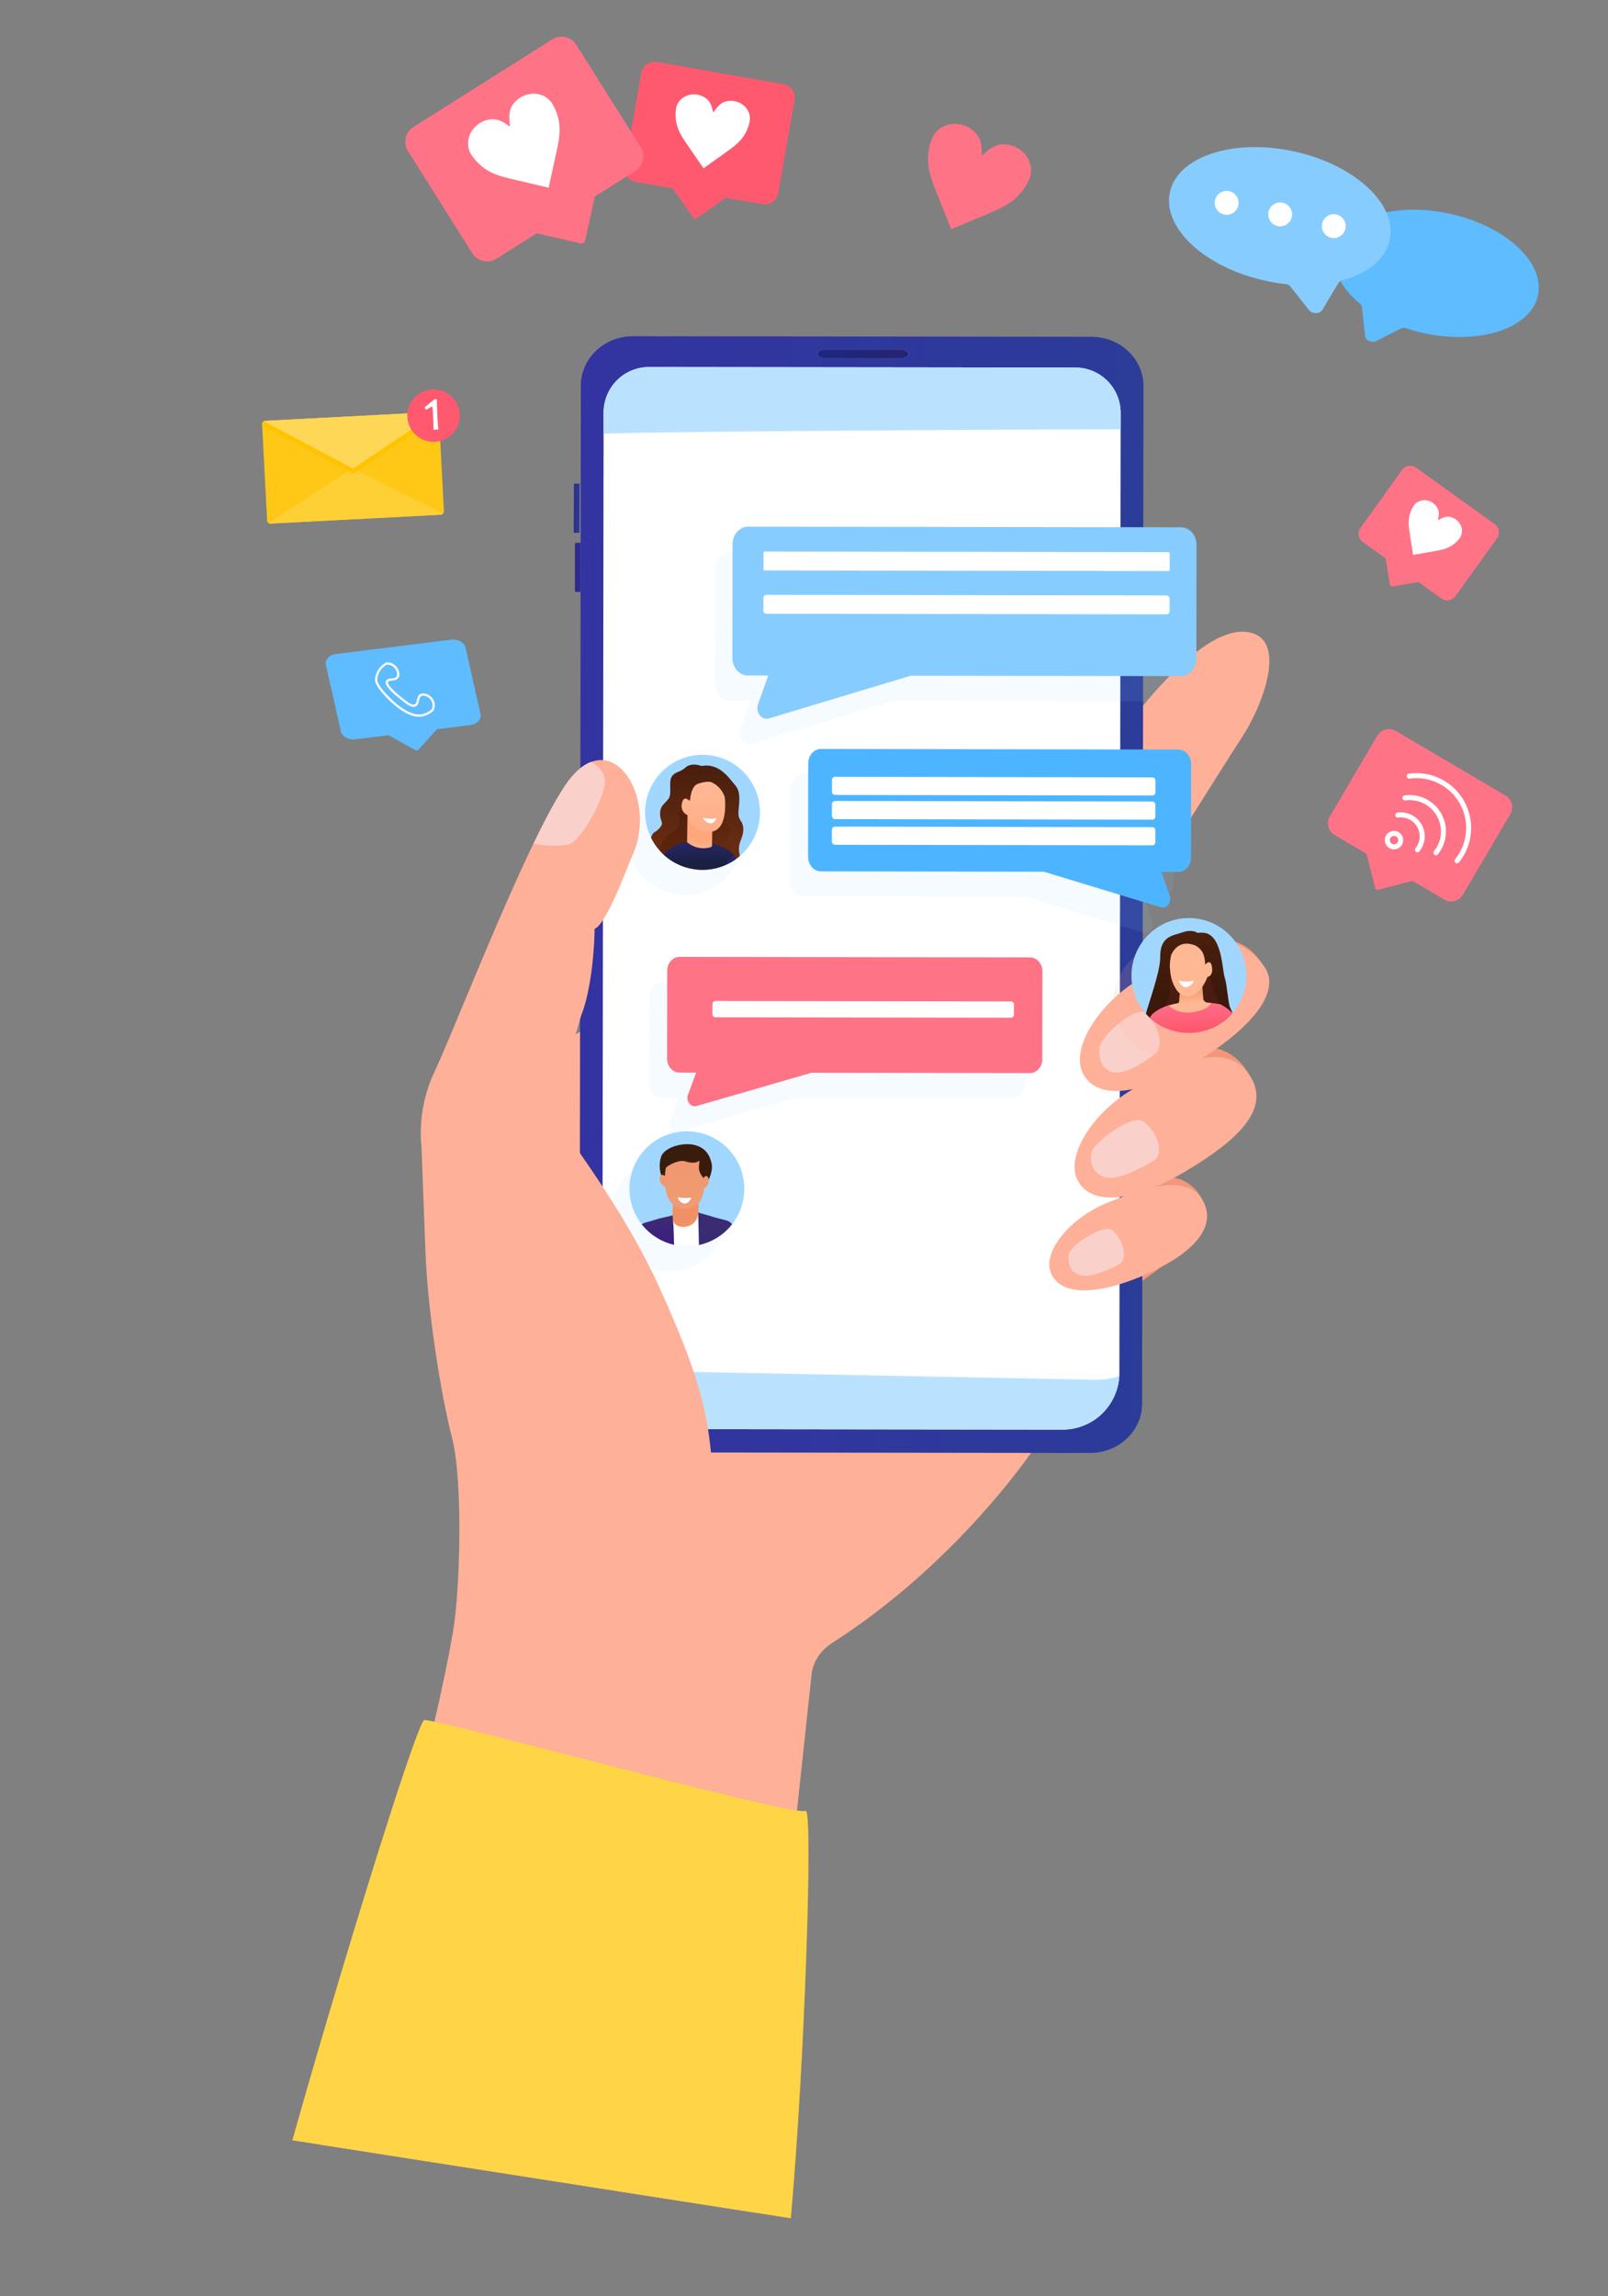 <svg width="702" height="1002" viewBox="0 0 702 1002" fill="none" xmlns="http://www.w3.org/2000/svg">
<rect x="0" y="0" width="702" height="1002" fill="#808080" stroke="none"/>
<g clip-path="url(#clip0)">
<path d="M494.76 313.582C495.292 312.774 495.851 311.988 496.438 311.224C501.611 304.514 526.148 274.013 543.777 275.716C563.578 277.63 550.356 309.271 542.598 321.07C534.841 332.869 488.339 407.209 488.339 407.209L441.167 395.104L494.76 313.582Z" fill="#FEB098"/>
<g style="mix-blend-mode:multiply" opacity="0.2">
<path d="M542.598 321.07C534.844 332.869 488.339 407.209 488.339 407.209L441.164 395.103L441.458 394.66L482.08 405.087C482.08 405.087 528.58 330.743 536.335 318.941C543.092 308.662 554 283.322 543.599 275.699L543.772 275.727C563.579 277.621 550.359 309.271 542.598 321.07Z" fill="#FEB098"/>
</g>
<path d="M359.381 412.424C359.381 412.424 227.79 438.093 214.83 492.288C201.869 546.484 293.101 551.57 293.101 551.57L359.381 412.424Z" fill="#FEB098"/>
<path d="M359.381 412.424C359.381 412.424 227.79 438.093 214.83 492.288C201.869 546.484 293.101 551.57 293.101 551.57L359.381 412.424Z" fill="#FEB098"/>
<path d="M451.786 631.56C451.786 631.56 451.221 632.418 450.117 633.989C442.798 644.363 411.734 685.935 363.272 716.943C358.421 720.05 355.206 724.755 354.392 729.964L347.932 790.06L329.076 965.45L268.702 956.011L266.856 916.029L262.331 769.507L258.201 635.875L268.674 632.726L298.981 623.632L304.717 621.909L308.628 620.736L311.969 619.73L398.163 622.029L398.225 622.039C411.813 622.399 421.537 622.659 421.735 622.661C421.883 622.661 423.475 623.108 425.847 623.808C430.579 625.182 438.393 627.536 444.21 629.298L451.786 631.56Z" fill="#FEB098"/>
<g style="mix-blend-mode:multiply" opacity="0.3">
<path d="M448.513 633.997C448.513 633.997 329.082 656.293 284.007 661.503C284.007 661.503 299.969 643.421 298.923 634.702C297.877 625.984 374.07 629.1 374.07 629.1L448.513 633.997Z" fill="#FEB098"/>
</g>
<path d="M526.209 527.187C526.209 527.187 522.939 511.087 504.193 513.774C491.93 515.534 456.297 525.361 456.297 525.361C456.297 525.361 428.746 578.748 435.397 576.056C438.299 574.877 478.944 571.474 497.55 559.599C521.478 544.326 526.209 527.187 526.209 527.187Z" fill="#F2977B"/>
<path d="M548.272 475.721C547.738 474.375 543.236 456.886 525.227 456.743C512.371 456.631 456.204 472.807 456.204 472.807L463.838 496.968L497.046 489.905L548.272 475.721Z" fill="#F2977B"/>
<path d="M554.096 428.797L514.33 450.879L476.618 447.28L450.833 444.814C450.833 444.814 507.042 404.812 537.201 410.416C543.988 411.675 548.452 416.474 551.171 420.8C552.175 422.403 553.046 424.086 553.774 425.832C554.005 426.803 554.113 427.799 554.096 428.797Z" fill="#F2977B"/>
<path d="M251.024 211.038L253.064 211.048L252.962 232.521L250.921 232.512C250.802 232.511 250.689 232.464 250.606 232.38C250.523 232.296 250.476 232.182 250.477 232.063L250.575 211.482C250.576 211.364 250.623 211.251 250.707 211.167C250.791 211.084 250.905 211.038 251.024 211.038Z" fill="url(#paint0_linear)"/>
<path d="M251.452 236.846L253.49 236.849L253.46 258.295L251.422 258.292C251.305 258.29 251.193 258.243 251.111 258.159C251.029 258.076 250.983 257.963 250.983 257.846L251.012 237.291C251.012 237.174 251.058 237.062 251.141 236.978C251.223 236.895 251.335 236.847 251.452 236.846Z" fill="url(#paint1_linear)"/>
<path d="M501.829 266.093L498.914 266.089L498.954 237.122L501.87 237.126C502.063 237.126 502.249 237.204 502.386 237.341C502.522 237.478 502.599 237.664 502.599 237.858L502.56 265.363C502.56 265.557 502.483 265.743 502.346 265.88C502.209 266.016 502.023 266.093 501.829 266.093Z" fill="url(#paint2_linear)"/>
<path d="M260.871 608.225L261.033 426.224L261.123 357.831L261.454 175.789C261.701 156.907 280.357 155.387 280.867 155.511C280.444 155.351 267.731 153.733 261.391 162.7C259.275 165.685 257.87 169.849 257.862 175.635L257.281 608.371C257.273 614.157 258.667 618.325 260.786 621.317C267.101 630.298 279.82 628.712 280.243 628.554C279.733 628.672 261.071 627.119 260.871 608.225Z" fill="#060606"/>
<path d="M490.979 608.506L491.295 426.488L491.385 358.095L491.547 176.079C491.349 157.185 472.688 155.633 472.189 155.753C472.612 155.598 485.328 154.008 491.647 162.99C493.754 165.98 495.148 170.148 495.151 175.935L494.57 608.672C494.562 614.457 493.154 618.621 491.04 621.609C484.692 630.572 471.988 628.955 471.564 628.799C472.066 628.906 490.726 627.399 490.979 608.506Z" fill="#060606"/>
<path d="M488.752 551.587L488.765 540.638L488.79 522.704C489.357 522.484 489.922 522.273 490.484 522.064C490.185 522.116 489.861 522.159 489.554 522.21C489.342 522.241 489.131 522.269 488.921 522.291C488.878 522.3 488.834 522.306 488.791 522.309L488.796 518.345C489.022 518.299 489.244 518.258 489.47 518.206C489.696 518.154 489.918 518.113 490.15 518.059C490.271 518.031 490.398 518.004 490.516 517.973C490.702 517.935 490.887 517.886 491.075 517.842L491.141 517.827L491.145 516.427L491.158 512.621L491.195 491.165L488.956 491.642L488.841 491.667L488.855 479.054C489.241 478.765 489.635 478.477 490.03 478.204C490.425 477.931 490.746 477.702 491.11 477.453L491.222 477.374L491.223 475.82C491.068 475.842 490.925 475.864 490.763 475.876L490.317 475.923C489.973 475.959 489.629 475.987 489.291 476.007C489.159 476.015 489.028 476.03 488.9 476.033C488.886 476.032 488.873 476.03 488.86 476.027L488.865 470.523C489.164 470.471 489.493 470.417 489.813 470.36L490.038 470.319L490.638 470.201L491.239 470.076L491.242 467.416L491.251 463.374L491.279 448.681L488.9 448.452L488.905 446.185L488.922 433.351L488.934 422.384L488.93 406.257C488.895 406.315 488.857 406.371 488.822 406.423C488.788 406.476 488.76 406.527 488.732 406.575C488.704 406.623 488.69 406.636 488.668 406.667C488.645 406.699 488.64 406.718 488.627 406.742C488.627 406.748 488.626 406.754 488.624 406.759C488.62 406.788 488.59 406.809 488.574 406.839C488.563 406.855 488.552 406.872 488.543 406.889L488.492 406.974L488.472 407.006C488.468 407.035 488.44 407.062 488.425 407.086C488.409 407.11 488.425 407.086 488.422 407.103L488.359 407.207L484.586 406.238L484.559 424.573L484.544 437.396L484.529 448.028L484.523 450.204L484.508 465.097L484.505 467.425L484.501 470.947L484.496 475.895L484.485 482.588L484.451 492.594L484.437 494.545L484.412 514.044L484.407 518.04L484.407 518.966L484.4 522.551L484.391 524.465L484.377 536.357L484.353 553.801L484.349 557.264C485.775 556.894 487.236 556.464 488.732 555.976L488.752 551.587ZM267.541 442.573L267.607 393.389C266.321 396.181 264.855 398.888 263.218 401.491C262.596 402.478 261.875 403.399 261.066 404.24L261.035 426.21L261.01 445.895C261.718 445.517 262.434 445.143 263.152 444.775L263.055 517.696C264.488 519.882 265.945 522.142 267.425 524.475L267.541 442.573ZM488.752 551.587L488.765 540.638L488.79 522.704C489.357 522.484 489.922 522.273 490.484 522.064C490.185 522.116 489.861 522.159 489.554 522.21C489.342 522.241 489.131 522.269 488.921 522.291C488.878 522.3 488.834 522.306 488.791 522.309L488.796 518.345C489.022 518.299 489.244 518.258 489.47 518.206C489.696 518.154 489.918 518.113 490.15 518.059C490.271 518.031 490.398 518.004 490.516 517.973L491.075 517.842L491.141 517.827L491.145 516.427L491.158 512.621L491.195 491.165L488.956 491.642L488.841 491.667L488.855 479.054C489.241 478.765 489.635 478.477 490.03 478.204C490.21 478.072 490.387 477.945 490.57 477.822C490.752 477.7 490.926 477.587 491.11 477.453L491.222 477.374L491.223 475.82C491.068 475.842 490.925 475.864 490.763 475.876L490.317 475.923C489.973 475.959 489.629 475.987 489.291 476.007C489.159 476.015 489.028 476.03 488.9 476.033C488.886 476.032 488.873 476.03 488.86 476.027L488.865 470.523C489.164 470.471 489.493 470.417 489.813 470.36L490.038 470.319L490.638 470.201L491.239 470.076L491.242 467.416L491.251 463.374L491.279 448.681L488.9 448.452L488.905 446.185L488.922 433.351L488.934 422.384L488.93 406.257C488.895 406.315 488.857 406.371 488.822 406.423C488.788 406.476 488.76 406.527 488.732 406.575C488.704 406.623 488.69 406.636 488.668 406.667C488.645 406.699 488.64 406.718 488.627 406.742C488.627 406.748 488.626 406.754 488.624 406.759C488.62 406.788 488.59 406.809 488.574 406.839C488.563 406.855 488.552 406.872 488.543 406.889L488.492 406.974L488.472 407.006C488.468 407.035 488.44 407.062 488.425 407.086C488.409 407.11 488.425 407.086 488.422 407.103L488.359 407.207L484.586 406.238L484.559 424.573L484.544 437.396L484.529 448.028L484.523 450.204L484.508 465.097L484.505 467.425L484.501 470.947L484.496 475.895L484.485 482.588L484.451 492.594L484.437 494.545L484.412 514.044L484.407 518.04L484.407 518.966L484.4 522.551L484.391 524.465L484.377 536.357L484.353 553.801L484.349 557.264C485.775 556.894 487.236 556.464 488.732 555.976L488.752 551.587ZM267.541 442.57L267.608 393.386C266.321 396.179 264.855 398.885 263.219 401.488C262.596 402.475 261.875 403.396 261.066 404.237L261.036 426.207L261.01 445.895C261.718 445.517 262.434 445.143 263.152 444.775L263.055 517.696C264.488 519.882 265.945 522.142 267.425 524.475L267.532 442.572L267.541 442.57ZM498.607 612.516L498.678 558.859L498.686 556.761L498.691 552.131L498.732 519.971L498.733 519.313L498.736 515.402L498.737 514.744L498.748 509.258L498.771 489.427L498.772 489.194L498.792 474.177L498.795 472.798L498.804 467.868L498.805 463.691L498.811 461.514L498.829 449.396L498.841 441.538L498.859 426.404L498.871 417.86L498.904 390.351L498.918 378.214L499.016 307.989L499.07 266.126L499.106 237.159L499.205 168.526C499.219 156.634 489.082 146.989 476.565 146.971L276.29 146.726C263.78 146.714 253.613 156.338 253.593 168.226L253.534 210.309L253.508 231.263L253.51 231.758L253.5 236.842L253.473 258.292L253.377 335.204L253.336 364.222L253.239 444.866L253.232 450.271L253.162 503.07L253.106 543.681L253.013 612.219C253.001 621.805 259.589 629.935 268.701 632.719C270.954 633.413 273.298 633.765 275.655 633.763L299.129 633.792L310.433 633.812L448.36 633.985L448.386 633.989L450.131 633.991L475.925 634.019C488.429 634.032 498.588 624.405 498.607 612.516ZM469.731 622.102L469.335 622.104L398.231 622.02L398.169 622.01L308.818 621.902L304.702 621.896L282.228 621.875C279.848 621.879 277.498 621.342 275.356 620.305C275.348 620.302 275.339 620.3 275.33 620.301C273.96 619.629 272.7 618.752 271.593 617.7C271.441 617.557 271.293 617.408 271.148 617.258C268.697 614.764 267.322 611.409 267.319 607.912L267.399 547.697L267.431 524.49L267.539 442.587L267.605 393.403L267.693 332.951L267.904 173.636C267.914 168.739 272.218 164.658 277.475 164.534L277.737 164.531L475.056 164.774C480.476 164.777 484.89 168.873 484.869 173.897L484.661 328.933L484.567 401.109L484.558 406.246L484.531 424.581L484.517 437.404L484.502 448.035L484.496 450.212L484.481 465.104L484.477 467.433L484.474 470.954L484.468 475.902L484.458 482.596L484.451 492.594L484.437 494.545L484.412 514.044L484.407 518.04L484.407 518.966L484.4 522.551L484.391 524.465L484.377 536.357L484.353 553.801L484.349 557.264L484.344 561.616L484.339 565.722L484.28 608.178C484.262 609.995 483.876 611.789 483.146 613.454C482.416 615.118 481.358 616.617 480.034 617.862L480.007 617.884C479.002 618.851 477.866 619.671 476.632 620.32C474.502 621.445 472.139 622.055 469.731 622.102ZM267.541 442.573L267.607 393.389C266.321 396.181 264.855 398.888 263.218 401.491C262.596 402.478 261.875 403.399 261.066 404.24L261.035 426.21L261.01 445.895C261.718 445.517 262.434 445.143 263.152 444.775L263.055 517.696C264.488 519.882 265.945 522.142 267.425 524.475L267.541 442.573ZM488.752 551.587L488.765 540.638L488.79 522.704C489.357 522.484 489.922 522.273 490.484 522.064C490.185 522.116 489.861 522.159 489.554 522.21C489.342 522.241 489.131 522.269 488.921 522.291C488.878 522.3 488.834 522.306 488.791 522.309L488.796 518.345C489.022 518.299 489.244 518.258 489.47 518.206C489.696 518.154 489.918 518.113 490.15 518.059C490.271 518.031 490.398 518.004 490.516 517.973L491.075 517.842L491.141 517.827L491.145 516.427L491.158 512.621L491.195 491.165L488.956 491.642L488.841 491.667L488.855 479.054C489.241 478.765 489.635 478.477 490.03 478.204C490.21 478.072 490.387 477.945 490.57 477.822C490.752 477.7 490.926 477.587 491.11 477.453L491.222 477.374L491.223 475.82C491.068 475.842 490.925 475.864 490.763 475.876L490.317 475.923C489.973 475.959 489.629 475.987 489.291 476.007C489.159 476.015 489.028 476.03 488.9 476.033C488.886 476.032 488.873 476.03 488.86 476.027L488.865 470.523C489.164 470.471 489.493 470.417 489.813 470.36L490.038 470.319L490.638 470.201L491.239 470.076L491.242 467.416L491.251 463.374L491.279 448.681L488.9 448.452L488.905 446.185L488.922 433.351L488.934 422.384L488.93 406.257C488.895 406.315 488.857 406.371 488.822 406.423C488.788 406.476 488.76 406.527 488.732 406.575C488.704 406.623 488.69 406.636 488.668 406.667C488.645 406.699 488.64 406.718 488.627 406.742C488.627 406.748 488.626 406.754 488.624 406.759C488.62 406.788 488.59 406.809 488.574 406.839C488.563 406.855 488.552 406.872 488.543 406.889L488.492 406.974L488.472 407.006C488.468 407.035 488.44 407.062 488.425 407.086C488.409 407.11 488.425 407.086 488.422 407.103L488.359 407.207L484.586 406.238L484.559 424.573L484.544 437.396L484.529 448.028L484.523 450.204L484.508 465.097L484.505 467.425L484.501 470.947L484.496 475.895L484.485 482.588L484.451 492.594L484.437 494.545L484.412 514.044L484.407 518.04L484.407 518.966L484.4 522.551L484.391 524.465L484.377 536.357L484.353 553.801L484.349 557.264C485.775 556.894 487.236 556.464 488.732 555.976L488.752 551.587Z" fill="url(#paint3_linear)"/>
<path d="M489.246 180.22L489.232 192.505L489.203 214.795L488.688 597.238L488.693 599.067C488.684 605.644 486.064 611.948 481.409 616.593C476.753 621.238 470.445 623.843 463.87 623.835L287.716 623.618C281.307 623.611 275.15 621.121 270.536 616.67C265.923 612.219 263.213 606.153 262.974 599.746C262.963 599.427 262.963 599.112 262.961 598.789L263.462 217.307L263.498 193.222L263.515 179.957C263.517 177.354 264.032 174.778 265.03 172.374C266.028 169.971 267.489 167.788 269.33 165.949C271.172 164.111 273.357 162.653 275.762 161.66C278.166 160.667 280.743 160.157 283.344 160.16L469.468 160.387C472.069 160.389 474.644 160.904 477.045 161.902C479.447 162.9 481.628 164.362 483.465 166.204C485.302 168.046 486.758 170.231 487.75 172.636C488.742 175.041 489.25 177.618 489.246 180.22Z" fill="white"/>
<path d="M463.865 623.834L287.711 623.614C281.302 623.608 275.144 621.118 270.531 616.668C265.918 612.217 263.207 606.152 262.968 599.744C262.957 599.425 262.957 599.111 262.955 598.787L262.957 597.172C265.279 597.706 267.65 597.999 270.031 598.045L477.739 602.075C481.439 602.155 485.127 601.627 488.656 600.513C488.276 606.83 485.498 612.763 480.889 617.098C476.28 621.433 470.19 623.843 463.865 623.834Z" fill="#BAE2FF"/>
<path d="M489.236 187.3C488.544 187.245 266.506 188.164 263.508 189.419L263.516 179.948C263.525 174.694 265.618 169.658 269.337 165.948C273.056 162.237 278.095 160.155 283.347 160.16L469.468 160.387C472.068 160.39 474.642 160.905 477.043 161.904C479.443 162.902 481.624 164.364 483.46 166.205C485.296 168.047 486.751 170.232 487.742 172.637C488.734 175.041 489.242 177.617 489.238 180.218L489.236 187.3Z" fill="#BAE2FF"/>
<path d="M360.513 156.55C360.379 156.549 360.243 156.545 360.113 156.54C359.55 156.512 358.993 156.415 358.453 156.251C358.186 156.169 357.927 156.063 357.679 155.935C357.338 155.77 357.036 155.535 356.792 155.246C356.653 155.08 356.555 154.883 356.506 154.672C356.488 154.591 356.48 154.508 356.481 154.426C356.483 154.343 356.496 154.261 356.519 154.182C356.568 153.971 356.667 153.775 356.806 153.609C357.046 153.326 357.341 153.096 357.674 152.933L357.7 152.919C357.947 152.793 358.206 152.689 358.473 152.609C359.012 152.445 359.569 152.349 360.132 152.325C360.261 152.319 360.396 152.313 360.532 152.314L392.961 152.355L393.361 152.365C393.923 152.39 394.48 152.487 395.018 152.653C395.286 152.735 395.546 152.841 395.795 152.969C396.136 153.134 396.438 153.369 396.682 153.658C396.82 153.825 396.918 154.022 396.968 154.233C396.986 154.313 396.994 154.396 396.994 154.478C396.991 154.561 396.978 154.643 396.955 154.723C396.906 154.933 396.807 155.129 396.668 155.295C396.428 155.577 396.132 155.807 395.8 155.971L395.772 155.984C395.525 156.111 395.267 156.215 395.002 156.295C394.463 156.459 393.905 156.555 393.342 156.58L392.942 156.59L360.513 156.55Z" fill="#404094"/>
<path d="M396.461 154.477C396.459 154.549 396.448 154.62 396.428 154.69C396.385 154.872 396.299 155.043 396.179 155.186C395.97 155.434 395.712 155.634 395.42 155.775C395.415 155.776 395.411 155.775 395.406 155.773C395.189 155.884 394.962 155.976 394.729 156.048C394.259 156.19 393.774 156.272 393.285 156.294L392.937 156.304L360.515 156.276L360.165 156.265C359.676 156.243 359.191 156.159 358.723 156.016C358.49 155.945 358.264 155.853 358.047 155.742C357.748 155.598 357.483 155.393 357.268 155.14C357.147 154.995 357.061 154.824 357.017 154.641C357.003 154.57 356.995 154.497 356.996 154.425C356.998 154.353 357.009 154.281 357.029 154.212C357.071 154.029 357.157 153.858 357.278 153.715C357.487 153.468 357.745 153.267 358.034 153.123L358.051 153.126C358.269 153.014 358.496 152.922 358.729 152.85C359.198 152.708 359.683 152.625 360.173 152.605L360.52 152.595L392.949 152.635L393.297 152.646C393.787 152.668 394.272 152.752 394.742 152.895C394.974 152.966 395.201 153.058 395.417 153.169C395.716 153.314 395.981 153.519 396.196 153.771C396.317 153.916 396.402 154.087 396.444 154.27C396.458 154.338 396.464 154.407 396.461 154.477Z" fill="url(#paint4_linear)"/>
<path d="M521.792 463.597C498.683 477.405 479.459 480.716 472.911 468.622C469.895 463.054 471.716 455.124 476.618 447.28C481.248 439.87 488.629 432.542 497.292 427.364C520.149 413.697 536.385 401.806 551.171 420.8C551.341 421.016 551.51 421.237 551.681 421.462C553.298 423.559 554.151 426.146 554.096 428.794C553.94 439.453 540.368 452.505 521.792 463.597Z" fill="#FEB098"/>
<g style="mix-blend-mode:multiply" opacity="0.2">
<path d="M521.792 463.597C498.666 477.403 479.459 480.716 472.911 468.622C472.707 468.25 472.528 467.865 472.373 467.47C480.805 474.581 497.954 470.512 518.076 458.498C536.651 447.412 550.224 434.357 550.377 423.7C550.396 422.704 550.288 421.709 550.057 420.739C549.874 419.99 549.615 419.261 549.286 418.564C549.918 419.245 550.542 420.003 551.17 420.806C551.343 421.022 551.509 421.243 551.68 421.468C552.669 422.765 553.381 424.252 553.773 425.835C554.004 426.805 554.112 427.8 554.093 428.796C553.94 439.453 540.368 452.508 521.792 463.597Z" fill="#FEB098"/>
</g>
<path d="M517.943 510.9C540.09 497.666 554.591 484.144 546.007 470.017C536.285 454.036 516.043 462.421 493.889 475.669C476.806 485.885 464.908 504.829 470.539 515.208C476.802 526.795 495.783 524.13 517.943 510.9Z" fill="#FEB098"/>
<g style="mix-blend-mode:multiply" opacity="0.2">
<path d="M517.944 510.897C496.139 523.918 477.413 526.707 470.843 515.759C479.121 522.366 495.843 518.795 514.92 507.421C537.066 494.189 551.57 480.668 542.981 466.54C542.748 466.169 542.513 465.809 542.276 465.466C543.744 466.788 545.003 468.325 546.012 470.024C554.591 484.144 540.107 497.668 517.944 510.897Z" fill="#FEB098"/>
</g>
<path d="M498.332 556.918C518.182 548.567 529.97 537.675 526.3 526.61C521.352 511.727 502.424 516.848 482.581 525.212C467.277 531.663 455.243 545.931 458.694 555.163C462.516 565.465 478.485 565.272 498.332 556.918Z" fill="#FEB098"/>
<g style="mix-blend-mode:multiply" opacity="0.2">
<path d="M498.332 556.918C478.485 565.273 462.516 565.466 458.68 555.161C458.46 554.571 458.301 553.961 458.205 553.34C463.388 561.428 478.435 560.698 496.802 552.971C515.92 544.927 527.562 534.522 525.111 523.883C525.59 524.759 525.987 525.678 526.297 526.627C529.97 537.675 518.182 548.564 498.332 556.918Z" fill="#FEB098"/>
</g>
<path d="M504.783 459.476C505.837 458.619 506.611 455.509 506.223 453.172C505.456 448.584 502.767 443.899 499.536 441.836C495.285 439.105 480.244 452.356 479.935 457.402C479.626 462.447 481.259 468.009 487.708 468.06C492.705 468.093 501.022 462.541 504.783 459.476Z" fill="#FAD0CB"/>
<path d="M504.44 505.89C505.545 505.09 506.327 502.159 505.885 499.941C505.02 495.591 502.108 491.136 498.662 489.136C494.128 486.497 478.273 497.901 476.627 502.379C474.981 506.858 477.735 513.905 484.577 514.029C489.86 514.127 500.487 508.744 504.44 505.89Z" fill="#FAD0CB"/>
<path d="M488.956 551.473C489.964 550.888 490.881 548.464 490.687 546.542C490.311 542.772 488.197 538.744 485.418 536.749C481.756 534.122 467.254 543.274 466.639 547.3C466.024 551.325 467.108 555.969 472.936 556.659C477.441 557.192 485.34 553.571 488.956 551.473Z" fill="#FAD0CB"/>
<path d="M299.96 960.898L139.948 935.88C156.924 877.442 177.451 804.141 189.66 751.307C193.008 736.816 195.728 723.868 197.579 713.186C197.632 712.847 197.69 712.512 197.753 712.183C197.768 712.086 197.783 711.989 197.798 711.899C200.975 692.843 202.121 646.004 197.384 627.559C192.233 607.542 186.536 570.556 185.71 545.305L184.02 500.541C182.922 489.477 184.797 478.32 189.451 468.223C189.501 468.129 189.546 468.028 189.592 467.934C197.061 451.991 216.501 402.057 232.921 368.072C233.549 366.771 234.173 365.495 234.792 364.243C235.016 363.792 235.224 363.338 235.462 362.892C235.532 362.743 235.608 362.595 235.686 362.45C235.818 362.179 235.948 361.926 236.076 361.666C236.09 361.635 236.106 361.604 236.125 361.575C236.498 360.83 236.87 360.102 237.237 359.379C237.3 359.255 237.362 359.137 237.421 359.018C237.911 358.061 238.397 357.133 238.88 356.222C238.997 355.993 239.117 355.764 239.239 355.544C239.592 354.869 239.952 354.2 240.3 353.556C240.535 353.133 240.758 352.714 240.991 352.305C241.504 351.369 242.014 350.465 242.515 349.588C242.716 349.233 242.917 348.883 243.122 348.539C243.299 348.241 243.474 347.939 243.648 347.649C244.169 346.773 244.682 345.928 245.186 345.124C245.688 344.33 246.18 343.568 246.662 342.852C246.824 342.612 246.984 342.372 247.142 342.144C247.512 341.634 247.849 341.137 248.208 340.663L248.516 340.26C248.629 340.112 248.742 339.966 248.861 339.819C248.98 339.672 249.144 339.464 249.287 339.289C249.606 338.905 249.92 338.538 250.237 338.186L250.586 337.812C250.702 337.688 250.815 337.557 250.934 337.448L251.28 337.094C251.453 336.923 251.625 336.752 251.798 336.593L252.316 336.109C252.656 335.798 253.007 335.504 253.347 335.228C253.347 335.228 253.347 335.228 253.364 335.231L253.695 334.974C253.861 334.846 254.024 334.734 254.193 334.604C254.527 334.365 254.859 334.14 255.188 333.93C255.35 333.827 255.512 333.721 255.681 333.628L256.091 333.401C256.283 333.292 256.476 333.194 256.666 333.098C256.855 333.003 256.982 332.938 257.156 332.866C257.33 332.794 257.47 332.72 257.643 332.651C257.817 332.582 257.955 332.52 258.121 332.464C258.979 332.138 259.871 331.908 260.78 331.779C260.914 331.76 261.038 331.744 261.171 331.733C261.88 331.658 262.594 331.651 263.304 331.711C264.835 331.844 266.323 332.281 267.683 332.996C277.771 338.171 283.497 357.545 275.843 373.86C275.144 375.349 271.524 385.14 267.586 393.429C266.3 396.222 264.834 398.928 263.197 401.531C262.575 402.518 261.854 403.439 261.045 404.28C260.637 404.721 260.141 405.072 259.589 405.31C259.589 405.31 259.544 416.763 257.498 428.66C256.627 433.764 255.398 438.928 253.654 443.327L253.202 444.898L251.326 451.425L241.617 485.179C241.183 486.276 246.037 492.9 253.125 503.099C254.472 505.039 255.903 507.105 257.393 509.297C258.54 510.984 259.721 512.737 260.936 514.555C261.629 515.595 262.336 516.658 263.043 517.737C264.476 519.923 265.932 522.183 267.412 524.516C272.451 532.485 277.639 541.252 282.372 550.457C284.203 554.006 285.963 557.615 287.624 561.268C299.896 588.262 305.676 604.553 308.599 620.773C308.669 621.165 308.738 621.56 308.805 621.952C308.903 622.532 309.002 623.106 309.093 623.682C309.439 625.844 309.74 628.01 309.999 630.228C310.145 631.415 310.27 632.64 310.393 633.867C310.583 635.812 310.756 637.795 310.915 639.832C311.014 641.224 311.055 647.643 311.01 657.836C310.913 682.648 310.349 729.84 309.037 781.388C307.393 846.281 304.547 918.14 299.96 960.898Z" fill="#FEB098"/>
<g style="mix-blend-mode:screen" opacity="0.2">
<path d="M210.786 756.345C200.773 803.636 183.785 871.902 167.255 940.15L139.948 935.88C156.924 877.443 177.451 804.141 189.66 751.307C193.008 736.816 195.728 723.868 197.579 713.186C197.632 712.847 197.69 712.513 197.753 712.183C197.768 712.086 197.783 711.99 197.798 711.899C200.975 692.843 202.121 646.004 197.384 627.559C192.233 607.542 186.536 570.556 185.71 545.305L184.02 500.541C182.922 489.477 184.797 478.32 189.451 468.223C189.501 468.129 189.546 468.028 189.592 467.934C197.061 451.991 216.501 402.057 232.921 368.072C233.549 366.771 234.173 365.495 234.792 364.243C234.941 363.937 235.093 363.638 235.224 363.338C235.355 363.038 235.517 362.746 235.671 362.453C235.824 362.16 235.933 361.929 236.061 361.67C236.075 361.638 236.091 361.608 236.11 361.579C236.483 360.833 236.855 360.106 237.222 359.383C237.285 359.259 237.347 359.14 237.406 359.022L243.816 364.548C243.816 364.548 243.081 366.179 241.813 369.04C233.153 388.622 199.5 466.592 202.002 490.193C204.868 517.252 205.253 542.876 207.4 569.099C209.533 595.156 223.941 655.66 219.358 706.973C218.404 717.839 215.308 734.943 210.786 756.345Z" fill="#FEB098"/>
</g>
<path d="M232.928 368.067C238.638 369.473 246.89 369.234 249.085 368.111C253.794 365.703 261.524 352.773 263.794 343.598C265.226 337.825 261.26 334.268 258.126 332.427C254.546 333.757 250.806 336.834 247.155 342.134C243.769 347.043 239.862 354.108 235.689 362.447C235.403 363.037 235.106 363.633 234.799 364.235C234.178 365.489 233.554 366.766 232.928 368.067Z" fill="#FAD0CB"/>
<path d="M345.237 967.977L127.624 933.953C140.446 888.384 157.811 830.619 170.181 792.204C170.406 791.509 170.63 790.819 170.847 790.137C178.082 767.742 183.494 752.374 185.085 750.644C185.244 750.468 186.861 750.715 189.657 751.309C194.095 752.239 201.504 754.035 210.784 756.341C224.935 759.887 243.421 764.646 262.331 769.507C278.403 773.629 294.787 777.806 309.055 781.332C320.091 784.054 329.864 786.382 337.271 787.991C338.397 788.237 339.478 788.465 340.49 788.678C340.904 788.766 341.307 788.847 341.702 788.926L341.779 788.938C342.192 789.029 342.602 789.107 343.006 789.185C343.534 789.288 344.042 789.388 344.526 789.475C344.773 789.514 345.009 789.55 345.235 789.612L345.962 789.726L346.482 789.807C347.004 789.889 347.484 789.964 347.933 790.034C350.023 790.343 351.324 790.416 351.689 790.208C355.047 788.308 351.341 899.98 345.237 967.977Z" fill="#FFD447"/>
<g style="mix-blend-mode:multiply" opacity="0.3">
<g style="mix-blend-mode:multiply" opacity="0.3">
<path d="M447.389 434.833C447.393 431.512 444.951 428.816 441.929 428.812L289.056 428.591C286.042 428.588 283.594 431.277 283.587 434.597L283.53 473.073C283.526 476.394 285.965 479.09 288.99 479.094L296.187 479.104C295.037 482.328 293.736 485.833 292.638 488.779C291.597 491.544 293.882 494.425 296.512 493.663L346.497 479.178L441.871 479.317C444.888 479.32 447.337 476.632 447.341 473.311L447.389 434.833Z" fill="#A1D7FF"/>
</g>
<g style="mix-blend-mode:multiply" opacity="0.3">
<path d="M506.759 338.117L350.729 337.844C347.651 337.837 345.153 340.681 345.147 344.193L345.095 384.892C345.091 388.402 347.592 391.255 350.661 391.261L448.006 391.431L498.982 406.917C501.662 407.732 504.005 404.693 502.95 401.763C501.829 398.647 500.509 394.933 499.344 391.52L506.691 391.533C509.769 391.54 512.268 388.697 512.27 385.183L512.322 344.485C512.327 340.975 509.837 338.123 506.759 338.117Z" fill="#A1D7FF"/>
</g>
<g style="mix-blend-mode:multiply" opacity="0.3">
<path d="M514.607 291.083C509.643 295.784 504.965 300.779 500.601 306.042L389.883 305.885L328.066 324.508C324.811 325.49 321.986 321.785 323.273 318.228C324.644 314.446 326.254 309.938 327.678 305.794L318.779 305.783C315.046 305.781 312.03 302.311 312.038 298.034L312.115 248.56C312.122 244.293 315.15 240.837 318.88 240.841L507.936 241.113C511.666 241.114 514.682 244.584 514.673 248.862L514.607 291.083Z" fill="#A1D7FF"/>
</g>
<g style="mix-blend-mode:multiply" opacity="0.5">
<path d="M507.833 306.052L500.601 306.042C504.965 300.779 509.643 295.784 514.607 291.083L514.6 298.333C514.593 302.603 511.562 306.058 507.833 306.052Z" fill="#FEB098"/>
</g>
<g style="mix-blend-mode:multiply" opacity="0.3">
<path d="M315.33 384.532C314.788 385.003 314.224 385.444 313.641 385.863C313.558 385.923 313.473 385.985 313.392 386.036C312.993 386.321 312.584 386.59 312.166 386.843C311.066 387.528 309.914 388.127 308.721 388.633C307.29 389.235 305.806 389.7 304.287 390.021C300.366 390.871 296.299 390.764 292.428 389.711C288.557 388.657 284.996 386.687 282.046 383.968C281.499 383.466 280.972 382.926 280.472 382.388C278.884 380.643 277.548 378.683 276.505 376.566C276.168 375.876 275.851 375.169 275.585 374.446C275.695 374.172 275.788 373.954 275.853 373.812C279.188 366.6 280.194 358.528 278.731 350.719C278.731 350.719 278.731 350.719 278.731 350.719C280.813 347.853 283.478 345.461 286.551 343.701C289.624 341.94 293.035 340.85 296.559 340.502C300.083 340.155 303.64 340.558 306.997 341.685C310.354 342.811 313.434 344.637 316.035 347.04C318.636 349.444 320.699 352.371 322.087 355.63C323.476 358.888 324.159 362.404 324.091 365.946C324.024 369.488 323.207 372.975 321.696 376.179C320.184 379.383 318.011 382.23 315.321 384.533L315.33 384.532Z" fill="#A1D7FF"/>
</g>
<g style="mix-blend-mode:multiply" opacity="0.5">
<path d="M275.861 373.817C275.796 373.958 275.704 374.17 275.594 374.45C274.1 370.546 273.606 366.33 274.155 362.186C274.705 358.042 276.28 354.1 278.739 350.72C280.202 358.531 279.196 366.603 275.861 373.817Z" fill="#FEB098"/>
</g>
<g style="mix-blend-mode:multiply" opacity="0.3">
<path d="M311.921 545.241C308.983 548.989 305.041 551.826 300.554 553.42C296.067 555.014 291.22 555.301 286.577 554.247C285.69 554.045 284.814 553.794 283.954 553.496C283.44 552.467 282.921 551.441 282.398 550.418C277.71 541.321 272.59 532.641 267.604 524.741C268.364 521.034 269.951 517.547 272.248 514.541C274.545 511.534 277.491 509.086 280.867 507.38C284.243 505.673 287.961 504.753 291.743 504.687C295.525 504.621 299.273 505.411 302.706 506.999C306.138 508.587 309.168 510.931 311.567 513.856C313.966 516.781 315.673 520.211 316.56 523.889C317.447 527.567 317.491 531.398 316.689 535.096C315.886 538.794 314.258 542.262 311.927 545.242L311.921 545.241Z" fill="#A1D7FF"/>
</g>
<g style="mix-blend-mode:multiply" opacity="0.3">
<path d="M283.954 553.496C280.178 552.183 276.771 549.988 274.014 547.092C273.469 546.521 272.952 545.925 272.467 545.305C268.973 540.873 267.083 535.387 267.104 529.743C267.108 528.063 267.278 526.388 267.613 524.743C272.599 532.642 277.721 541.323 282.407 550.419C282.925 551.437 283.44 552.463 283.954 553.496Z" fill="#FEB098"/>
</g>
<g style="mix-blend-mode:multiply" opacity="0.5">
<path d="M536.419 436.766C536.424 432.699 535.441 428.693 533.555 425.091C531.669 421.489 528.936 418.4 525.592 416.09C522.247 413.779 518.391 412.317 514.356 411.828C510.321 411.339 506.227 411.839 502.428 413.284C498.629 414.729 495.237 417.077 492.545 420.124C489.854 423.171 487.943 426.827 486.977 430.777C486.011 434.727 486.019 438.852 487.001 442.798C487.982 446.744 489.908 450.392 492.612 453.428C493.14 454.021 493.692 454.586 494.27 455.122C494.601 455.426 494.942 455.724 495.294 456.016C496.814 457.286 498.48 458.369 500.257 459.243C500.838 459.531 501.433 459.796 502.036 460.033C504.558 461.045 507.23 461.634 509.943 461.776C510.393 461.803 510.842 461.815 511.296 461.816C514.479 461.823 517.634 461.223 520.593 460.047C524.36 458.547 527.707 456.156 530.348 453.078C534.26 448.544 536.414 442.755 536.419 436.766Z" fill="#FEB098"/>
</g>
</g>
<path d="M449.631 417.776L296.76 417.546C293.746 417.541 291.298 420.229 291.291 423.549L291.231 462.025C291.227 465.346 293.666 468.042 296.691 468.049L303.888 468.056C302.738 471.279 301.434 474.787 300.339 477.73C299.298 480.499 301.583 483.377 304.213 482.615L354.198 468.133L449.553 468.277C452.57 468.283 455.018 465.595 455.022 462.274L455.082 423.798C455.088 420.469 452.645 417.781 449.631 417.776Z" fill="#FF7387"/>
<path d="M358.422 326.806L514.452 327.082C517.53 327.086 520.02 329.938 520.015 333.45L519.964 374.14C519.96 377.65 517.464 380.494 514.386 380.49L507.038 380.476C508.204 383.887 509.523 387.601 510.645 390.716C511.697 393.646 509.357 396.686 506.676 395.871L455.7 380.393L358.355 380.223C355.277 380.216 352.784 377.367 352.789 373.854L352.834 333.163C352.846 329.643 355.345 326.802 358.422 326.806Z" fill="#4DB5FF"/>
<path d="M331.793 354.48C331.79 358.093 331.005 361.663 329.492 364.943C327.979 368.224 325.774 371.139 323.028 373.486C322.483 373.954 321.919 374.396 321.336 374.814C321.257 374.874 321.168 374.936 321.087 374.99C320.688 375.271 320.279 375.542 319.865 375.795C318.763 376.48 317.61 377.078 316.416 377.584C314.986 378.186 313.503 378.651 311.986 378.973C308.064 379.82 303.997 379.713 300.126 378.658C296.256 377.604 292.695 375.635 289.745 372.916C289.195 372.414 288.671 371.875 288.167 371.336C285.423 368.321 283.455 364.683 282.433 360.735C281.412 356.787 281.367 352.65 282.304 348.681C283.24 344.712 285.13 341.031 287.809 337.957C290.488 334.883 293.875 332.509 297.678 331.039C301.48 329.57 305.583 329.049 309.632 329.523C313.681 329.998 317.553 331.452 320.913 333.76C324.273 336.069 327.02 339.162 328.915 342.771C330.811 346.381 331.799 350.399 331.793 354.477L331.793 354.48Z" fill="#A1D7FF"/>
<path d="M515.63 230.09L326.571 229.82C322.843 229.82 319.813 233.27 319.809 237.54L319.729 287.013C319.722 291.282 322.739 294.746 326.467 294.762L335.372 294.774C333.944 298.917 332.335 303.425 330.966 307.208C329.677 310.767 332.502 314.469 335.755 313.487L397.575 294.862L515.524 295.031C519.254 295.032 522.282 291.579 522.288 287.312L522.368 237.839C522.376 233.561 519.356 230.096 515.63 230.09Z" fill="#87CCFF"/>
<path d="M510.111 249.176L333.82 248.926C333.751 248.926 333.682 248.912 333.619 248.886C333.555 248.859 333.497 248.82 333.448 248.771C333.399 248.722 333.36 248.664 333.334 248.6C333.308 248.536 333.294 248.468 333.294 248.398L333.307 241.208C333.307 241.138 333.32 241.07 333.347 241.005C333.373 240.941 333.412 240.883 333.461 240.834C333.51 240.785 333.568 240.747 333.632 240.72C333.697 240.694 333.765 240.681 333.835 240.682L510.126 240.932C510.266 240.933 510.4 240.989 510.499 241.088C510.598 241.188 510.654 241.322 510.654 241.463L510.642 248.651C510.642 248.72 510.628 248.789 510.602 248.853C510.575 248.917 510.536 248.976 510.487 249.025C510.437 249.073 510.379 249.112 510.314 249.138C510.25 249.164 510.181 249.177 510.111 249.176Z" fill="white"/>
<path d="M509.25 259.833L334.635 259.581C333.879 259.579 333.266 260.192 333.264 260.948L333.256 266.455C333.255 267.211 333.866 267.825 334.622 267.826L509.237 268.078C509.993 268.079 510.606 267.467 510.607 266.711L510.616 261.204C510.617 260.448 510.006 259.834 509.25 259.833Z" fill="white"/>
<path d="M323.42 366.587C322.545 368.849 322.28 370.621 323.024 373.511C322.479 373.979 321.915 374.422 321.332 374.839C321.253 374.9 321.165 374.961 321.083 375.016C320.684 375.297 320.275 375.568 319.861 375.82C318.759 376.505 317.606 377.103 316.412 377.61C314.982 378.211 313.499 378.676 311.982 378.998C308.06 379.846 303.993 379.738 300.122 378.684C296.252 377.63 292.691 375.661 289.741 372.942C289.191 372.439 288.667 371.901 288.163 371.362C286.579 369.621 285.247 367.665 284.207 365.553C284.239 365.456 284.275 365.357 284.311 365.255C285.331 362.457 285.955 363.672 288.053 361.218C290.151 358.763 288.089 358.603 288.155 354.984C288.22 351.364 290.43 350.615 291.939 348.426C293.448 346.237 291.746 341.244 293.254 338.918C294.761 336.592 296.818 337.167 299.365 334.855C301.912 332.543 306.268 334.252 306.268 334.252C314.261 332.803 318.518 339.928 320.826 342.492C323.134 345.057 322.962 348.13 322.468 353.19C321.973 358.251 323.803 357.475 324.386 360.576C324.732 362.397 324.312 364.287 323.42 366.587Z" fill="url(#paint5_linear)"/>
<g style="mix-blend-mode:multiply" opacity="0.3">
<g style="mix-blend-mode:multiply" opacity="0.3">
<path d="M319.863 375.806C318.761 376.491 317.608 377.089 316.414 377.595C314.985 378.197 313.501 378.662 311.984 378.984C310.247 378.462 308.808 377.801 308.616 377.002C308.339 375.905 306.951 373.004 305.866 370.078C305.51 369.144 305.201 368.192 304.942 367.226C304.492 365.526 304.332 364.036 304.794 363.165C304.977 362.829 305.186 362.508 305.419 362.204C306.114 361.303 306.879 360.459 307.707 359.68C308.013 359.381 308.336 359.085 308.666 358.796C309.277 358.257 309.914 357.739 310.541 357.282C312.485 355.868 314.327 355.029 315.042 355.817C315.388 356.216 315.696 356.648 315.96 357.107C316.319 357.76 316.719 358.39 317.155 358.994C317.966 360.038 318.924 361.192 318.744 362.508C318.609 363.518 317.814 364.328 317.558 365.313C317.254 366.458 317.71 367.651 318.108 368.769C318.452 369.737 318.754 370.718 319.016 371.712C319.203 372.378 319.351 373.048 319.49 373.724C319.628 374.401 319.759 375.111 319.863 375.806Z" fill="#3B1105"/>
</g>
</g>
<g style="mix-blend-mode:multiply" opacity="0.3">
<path d="M299.444 376.709C299.07 377.155 298.741 377.635 298.46 378.144C295.228 377.017 292.261 375.239 289.744 372.919C289.194 372.417 288.671 371.878 288.167 371.339C288.213 371.071 288.226 370.798 288.207 370.527C287.972 367.545 291.638 364.025 294.084 362.713C296.53 361.402 296.755 359.347 296.292 356.596C296.16 355.954 296.238 355.285 296.514 354.69C296.791 354.095 297.251 353.605 297.827 353.291C298.016 353.173 298.216 353.076 298.425 353C298.425 353 300.027 353.155 300.723 353.918C301.226 354.584 301.608 355.334 301.852 356.132C302.238 357.273 302.526 358.445 302.712 359.635C302.762 359.934 302.804 360.205 302.839 360.481C303.114 362.443 303.213 364.269 303.592 367.222C303.686 367.961 303.796 368.764 303.932 369.665C303.935 369.684 303.94 369.703 303.946 369.722C304.716 374.794 300.36 376.02 299.444 376.709Z" fill="#3B1105"/>
</g>
<path d="M321.086 375.001C320.687 375.283 320.278 375.553 319.863 375.806C318.761 376.491 317.608 377.089 316.414 377.595C314.985 378.197 313.501 378.662 311.984 378.984C308.063 379.831 303.995 379.724 300.125 378.67C296.254 377.616 292.693 375.646 289.743 372.927C291.911 370.431 295.132 368.239 299.903 367.498L299.951 367.505L302.195 367.335C302.654 367.302 303.118 367.278 303.589 367.262C304.06 367.245 304.465 367.239 304.926 367.25C306.927 367.255 308.918 367.527 310.846 368.059C311.353 368.207 311.852 368.383 312.341 368.584C312.341 368.584 316.408 369.668 318.993 371.746C319.524 372.165 319.993 372.658 320.385 373.209L320.439 373.293C320.792 373.8 321.014 374.387 321.086 375.001Z" fill="url(#paint6_linear)"/>
<path d="M310.849 368.877L310.957 361.658L300.14 355.114L299.951 367.491L300.703 368.057C302.053 369.055 303.619 369.722 305.273 370.005C306.928 370.288 308.626 370.179 310.231 369.686C310.407 369.634 310.561 369.528 310.672 369.383C310.783 369.237 310.845 369.06 310.849 368.877Z" fill="url(#paint7_linear)"/>
<path d="M310.646 341.369C312.662 342.267 315.04 344.068 316.38 347.683C316.38 347.683 318.505 363.254 309.358 363.003C309.358 363.003 302.294 363.52 300.065 355.632C300.065 355.632 296.873 354.513 297.718 350.433C298.322 347.514 300.122 348.532 300.765 349.256C300.803 349.29 300.849 349.314 300.898 349.324C300.948 349.335 301 349.332 301.048 349.316C301.096 349.301 301.14 349.272 301.173 349.234C301.207 349.196 301.23 349.15 301.24 349.1C301.396 347.489 301.984 343.584 304.046 342.323C304.958 341.775 308.954 340.616 310.646 341.369Z" fill="url(#paint8_linear)"/>
<path d="M309.785 357.262C310.254 357.302 310.725 357.305 311.195 357.27C311.658 357.2 312.116 357.093 312.563 356.951C312.789 357.159 312.413 358.116 311.671 358.71C311.354 358.98 310.974 359.164 310.566 359.244C308.773 359.546 306.742 357.351 307.007 356.901C307.014 356.887 307.024 356.874 307.036 356.865C307.178 356.759 307.709 357.156 309.785 357.262Z" fill="white"/>
<path d="M321.336 374.814C321.257 374.874 321.168 374.936 321.087 374.99C320.688 375.271 320.279 375.542 319.865 375.795C318.763 376.48 317.61 377.078 316.416 377.584C317.258 376.165 318.292 374.869 319.489 373.733C319.88 373.39 320.205 373.19 320.407 373.184L320.46 373.268C320.696 373.619 320.894 373.956 321.066 374.268L321.336 374.814Z" fill="url(#paint9_linear)"/>
<path d="M503.027 347.133L364.576 346.89C364.396 346.89 364.217 346.854 364.051 346.785C363.885 346.716 363.734 346.614 363.607 346.486C363.48 346.358 363.38 346.206 363.312 346.039C363.244 345.872 363.21 345.693 363.211 345.513L363.219 340.344C363.219 340.163 363.255 339.985 363.324 339.818C363.393 339.651 363.495 339.5 363.623 339.372C363.751 339.245 363.903 339.145 364.07 339.077C364.238 339.009 364.417 338.974 364.597 338.976L503.063 339.221C503.243 339.222 503.421 339.258 503.588 339.327C503.754 339.397 503.905 339.498 504.032 339.626C504.159 339.754 504.26 339.906 504.328 340.073C504.396 340.24 504.431 340.419 504.43 340.599L504.422 345.768C504.422 345.95 504.385 346.129 504.314 346.297C504.244 346.464 504.141 346.616 504.011 346.743C503.881 346.87 503.727 346.97 503.558 347.037C503.389 347.104 503.209 347.137 503.027 347.133Z" fill="white"/>
<path d="M503.014 357.678L364.563 357.435C364.383 357.434 364.204 357.398 364.038 357.329C363.872 357.259 363.721 357.157 363.594 357.029C363.468 356.901 363.367 356.749 363.299 356.583C363.231 356.416 363.197 356.237 363.198 356.057L363.204 350.885C363.204 350.705 363.24 350.526 363.31 350.36C363.379 350.194 363.481 350.043 363.609 349.916C363.737 349.789 363.889 349.689 364.055 349.621C364.222 349.553 364.401 349.519 364.581 349.52L503.032 349.763C503.212 349.763 503.391 349.799 503.557 349.869C503.723 349.938 503.874 350.04 504.001 350.168C504.127 350.296 504.228 350.448 504.296 350.615C504.364 350.782 504.398 350.96 504.397 351.14L504.392 356.309C504.392 356.49 504.356 356.669 504.287 356.835C504.217 357.002 504.115 357.153 503.987 357.28C503.859 357.407 503.707 357.508 503.54 357.576C503.373 357.644 503.194 357.679 503.014 357.678Z" fill="white"/>
<path d="M503.001 368.868L364.55 368.625C364.37 368.625 364.192 368.589 364.026 368.519C363.859 368.45 363.709 368.348 363.582 368.22C363.455 368.092 363.355 367.94 363.287 367.773C363.219 367.606 363.184 367.428 363.186 367.248L363.191 362.079C363.191 361.898 363.227 361.72 363.297 361.553C363.366 361.387 363.468 361.236 363.596 361.109C363.724 360.982 363.876 360.881 364.043 360.813C364.21 360.744 364.388 360.71 364.569 360.71L503.02 360.953C503.2 360.954 503.378 360.99 503.544 361.059C503.711 361.129 503.861 361.231 503.988 361.359C504.115 361.487 504.215 361.639 504.283 361.805C504.351 361.972 504.386 362.151 504.384 362.331L504.379 367.5C504.379 367.681 504.343 367.859 504.274 368.026C504.205 368.192 504.103 368.344 503.975 368.471C503.847 368.598 503.695 368.699 503.528 368.767C503.361 368.835 503.182 368.869 503.001 368.868Z" fill="white"/>
<path d="M441.265 444.093L312.393 443.906C312.212 443.906 312.034 443.87 311.868 443.8C311.702 443.731 311.551 443.629 311.424 443.501C311.298 443.373 311.197 443.221 311.129 443.054C311.061 442.888 311.027 442.709 311.028 442.529L311.033 438.163C311.033 437.983 311.069 437.805 311.139 437.638C311.208 437.472 311.31 437.321 311.438 437.194C311.566 437.068 311.718 436.967 311.884 436.899C312.051 436.831 312.23 436.797 312.41 436.798L441.282 436.984C441.463 436.984 441.641 437.019 441.808 437.089C441.974 437.158 442.126 437.26 442.252 437.388C442.379 437.516 442.48 437.668 442.547 437.835C442.615 438.002 442.649 438.181 442.647 438.362L442.642 442.727C442.641 443.091 442.495 443.439 442.236 443.695C441.978 443.951 441.629 444.094 441.265 444.093Z" fill="white"/>
<path d="M324.945 518.776C324.941 523.789 323.436 528.685 320.624 532.834C317.812 536.982 313.823 540.194 309.17 542.053C304.517 543.912 299.414 544.335 294.519 543.266C289.624 542.196 285.162 539.685 281.708 536.055C281.166 535.484 280.645 534.887 280.16 534.267C277.685 531.123 275.998 527.432 275.24 523.503C274.481 519.574 274.673 515.52 275.8 511.679C276.927 507.839 278.955 504.324 281.716 501.428C284.478 498.532 287.891 496.338 291.672 495.03C295.453 493.723 299.492 493.338 303.451 493.91C307.411 494.482 311.176 495.993 314.432 498.317C317.689 500.641 320.342 503.711 322.171 507.27C324 510.829 324.951 514.774 324.945 518.776Z" fill="#A1D7FF"/>
<path d="M315.795 538.124C310.904 542.154 304.669 544.181 298.344 543.798C292.02 543.414 286.075 540.649 281.708 536.058C281.901 535.657 282.198 535.315 282.569 535.069C286.071 532.79 289.328 531.759 293.103 530.486L293.137 530.474L293.383 530.425L293.409 530.429L293.538 530.403L293.575 530.409C296.196 529.855 301.095 528.674 304.793 529.252C305.173 529.306 305.549 529.385 305.92 529.486L305.954 529.491L306.132 529.545C306.142 529.55 306.154 529.552 306.166 529.551C306.695 529.713 307.198 529.948 307.663 530.248C310.131 531.842 313.642 531.887 315.795 538.124Z" fill="white"/>
<path d="M304.073 515.673C304.565 518.215 304.86 520.792 304.954 523.379C305.018 525.18 304.985 526.984 304.857 528.781C304.635 535.267 298.49 536.341 295.585 534.751C294.652 534.242 294.107 533.647 293.721 531.989C293.453 530.817 293.581 528.826 293.693 527.795C293.998 524.985 293.625 524.373 293.969 523.126L304.073 515.673Z" fill="url(#paint10_linear)"/>
<path d="M290.518 509.112C289.559 512.935 290.161 516.214 290.499 518.205C291.004 521.172 291.39 522.551 292.324 523.896C295.887 529.023 301.476 528.055 304.917 524.992C306.977 523.154 307.197 519.081 307.663 517.763C308.221 516.185 309.7 511.951 308.212 508.365C305.676 502.254 295.661 500.837 292.209 504.943C291.295 506.022 290.972 507.36 290.518 509.112Z" fill="url(#paint11_linear)"/>
<path d="M288.47 505.182C286.719 511.763 290.348 516.007 290.635 517.647C290.734 518.207 289.995 515.53 290.153 515.52C290.312 515.51 290.049 513.192 290.644 509.926C290.958 508.194 290.898 508.708 291.301 508.046C293.348 504.693 299.302 505.263 300.643 505.528C303.182 506.032 304.502 504.83 305.244 506.396C305.752 507.465 303.812 510.136 306.887 513.738C307.034 513.912 306.988 514.504 307.342 514.973C307.628 515.344 308.105 515.675 308.426 515.655C309.442 515.575 311.376 510.725 310.669 507.674C309.55 502.862 307.179 501.016 304.279 499.931C299.33 498.083 289.786 500.224 288.47 505.182Z" fill="url(#paint12_linear)"/>
<path d="M307.224 514.784C307.171 514.684 307.127 514.58 307.095 514.472C307.151 514.537 307.193 514.614 307.217 514.698C307.227 514.725 307.229 514.755 307.224 514.784Z" fill="url(#paint13_linear)"/>
<path d="M305.478 506.779C305.434 506.838 305.386 506.894 305.333 506.945C305.344 506.778 305.322 506.61 305.267 506.452C305.327 506.396 305.382 506.334 305.43 506.268L305.429 506.16C305.46 506.365 305.477 506.572 305.478 506.779Z" fill="url(#paint14_linear)"/>
<path d="M306.487 515.174C306.839 514.173 307.757 512.968 308.507 513.196C309.257 513.424 309.551 514.876 309.369 515.951C309.1 517.521 307.641 518.851 306.89 518.515C306.192 518.199 306.044 516.429 306.487 515.174Z" fill="url(#paint15_linear)"/>
<path d="M290.602 513.448C290.103 512.918 289.102 512.401 288.466 512.782C287.741 513.213 287.848 514.574 288.025 515.266C288.508 517.131 290.479 517.902 290.794 518.027C291.597 516.226 291.538 514.424 290.602 513.448Z" fill="url(#paint16_linear)"/>
<path d="M294.275 543.201C289.477 542.104 285.109 539.615 281.718 536.047C281.176 535.476 280.655 534.88 280.17 534.26C280.564 533.962 281.007 533.736 281.479 533.591C283.555 533.005 285.384 532.455 286.916 531.984C287.659 531.675 291.815 530.855 293.116 530.462L293.161 530.449C293.25 530.419 293.324 530.395 293.377 530.372C293.43 530.348 293.513 530.338 293.566 530.334C293.619 530.331 293.589 530.338 293.589 530.338L293.603 530.358C293.741 530.612 293.718 531.374 293.82 532.362C294.052 534.637 294.193 538.568 294.275 543.201Z" fill="url(#paint17_linear)"/>
<path d="M319.614 534.206C315.996 538.832 310.871 542.042 305.131 543.277C304.965 536.265 304.836 530.833 304.824 529.312L304.824 529.091L304.841 529.093C305.04 529.174 305.437 529.297 305.949 529.447L305.983 529.452L306.161 529.506C306.172 529.511 306.183 529.513 306.195 529.512C307.925 530.021 310.634 530.75 311.227 530.994C312.754 531.463 315.225 532.015 317.308 532.6C318.214 532.904 319.014 533.462 319.614 534.206Z" fill="url(#paint18_linear)"/>
<g style="mix-blend-mode:multiply" opacity="0.3">
<path d="M305.478 506.779C305.434 506.838 305.386 506.894 305.333 506.945C304.864 507.41 303.17 508.607 298.966 507.228C296.851 506.536 291.774 508.688 290.573 510.32L290.635 509.925C290.654 509.802 290.672 509.691 290.687 509.592C292.142 507.992 296.88 506.049 298.901 506.711C303.053 508.073 304.757 506.925 305.25 506.449C305.31 506.393 305.365 506.331 305.413 506.265L305.412 506.157C305.449 506.362 305.471 506.57 305.478 506.779Z" fill="#F08A71"/>
</g>
<path d="M305.43 506.268C305.43 506.268 304.024 508.376 298.919 506.705C296.592 505.942 290.659 508.636 290.291 510.281C289.924 511.927 290.193 507.355 290.193 507.355C290.193 507.355 293.5 504.554 294.571 504.18C295.642 503.806 301.29 501.961 303.388 502.799C305.486 503.636 305.43 506.268 305.43 506.268Z" fill="url(#paint19_linear)"/>
<path d="M301.526 522.567C299.749 522.879 297.928 522.838 296.167 522.445C296.137 522.438 296.105 522.44 296.076 522.449C296.046 522.459 296.02 522.476 295.999 522.499C295.978 522.522 295.964 522.55 295.958 522.581C295.951 522.611 295.953 522.643 295.963 522.672C296.101 523.27 296.405 523.817 296.841 524.249C297.276 524.682 297.825 524.982 298.424 525.115C300.291 525.57 301.422 523.619 301.718 522.809C301.729 522.78 301.733 522.748 301.728 522.717C301.724 522.686 301.711 522.657 301.692 522.632C301.672 522.608 301.647 522.589 301.617 522.577C301.588 522.566 301.557 522.562 301.526 522.567Z" fill="white"/>
<g style="mix-blend-mode:multiply" opacity="0.3">
<path d="M307.095 514.469C306.918 514.262 306.707 514.085 306.473 513.946C305.632 513.405 304.765 510.853 304.731 509.788C304.753 508.934 304.831 508.083 304.966 507.24C305.097 507.153 305.22 507.055 305.333 506.945C305.302 508.241 304.248 510.647 306.889 513.741C306.985 513.975 307.055 514.219 307.095 514.469Z" fill="#F08A71"/>
</g>
<g style="mix-blend-mode:multiply" opacity="0.3">
<path d="M307.224 514.784L307.217 514.695C307.228 514.723 307.23 514.754 307.224 514.784Z" fill="#F08A71"/>
</g>
<path d="M544.112 425.728C544.11 429.023 543.457 432.286 542.193 435.328C540.929 438.371 539.077 441.135 536.745 443.462C534.412 445.789 531.643 447.633 528.598 448.888C525.552 450.144 522.289 450.786 518.995 450.779C518.541 450.781 518.092 450.769 517.643 450.739C514.929 450.596 512.258 450.009 509.735 449C509.132 448.763 508.536 448.498 507.956 448.206C506.179 447.334 504.513 446.251 502.993 444.982C502.65 444.694 502.309 444.395 501.969 444.085C501.39 443.547 500.837 442.982 500.311 442.391C497.606 439.356 495.679 435.709 494.696 431.763C493.713 427.818 493.704 423.692 494.669 419.742C495.634 415.792 497.544 412.135 500.235 409.088C502.926 406.04 506.318 403.692 510.117 402.246C513.916 400.801 518.01 400.3 522.045 400.789C526.08 401.278 529.936 402.74 533.281 405.05C536.626 407.361 539.358 410.45 541.244 414.052C543.13 417.654 544.113 421.661 544.107 425.727L544.112 425.728Z" fill="#A1D7FF"/>
<path d="M538.038 442.043C535.398 445.12 532.052 447.51 528.286 449.009C527.786 448.249 527.377 447.433 527.066 446.577C526.338 444.562 525.916 442.449 525.814 440.309C525.802 439.999 525.797 439.695 525.796 439.401L523.684 432.108L522.259 427.19L521.805 425.605L521.077 423.096C520.93 423.94 520.73 424.775 520.48 425.596C520.238 426.399 519.948 427.283 519.609 428.222C519.347 428.953 519.057 429.725 518.738 430.522C518.524 431.071 518.296 431.635 518.054 432.214C517.747 432.949 517.426 433.703 517.088 434.465C516.243 436.394 515.311 438.388 514.347 440.35C514.234 440.586 514.116 440.821 514.001 441.053C513.378 442.303 512.74 443.537 512.108 444.727C511.305 446.235 510.503 447.679 509.725 449.012C509.121 448.775 508.526 448.51 507.946 448.219C506.168 447.346 504.502 446.264 502.982 444.995C502.639 444.706 502.298 444.408 501.959 444.098C501.379 443.559 500.827 442.995 500.3 442.404C500.314 442.319 500.326 442.236 500.34 442.151C500.907 439.396 506.615 423.92 506.509 417.747C506.344 408.325 512.267 408.258 516.396 406.808C520.525 405.357 522.755 407.08 522.755 407.08C523.493 407.003 524.235 406.973 524.977 406.991C533.56 407.168 533.497 422.997 534.644 426.457C535.79 429.917 536.099 437.859 537.098 439.791C537.478 440.508 537.785 441.261 538.015 442.039L538.038 442.043Z" fill="url(#paint20_linear)"/>
<g style="mix-blend-mode:multiply" opacity="0.3">
<path d="M528.082 424.412C528.082 424.412 528.165 428.253 529.528 431.374C530.89 434.495 533.451 438.735 531.696 441.697C529.941 444.66 525.939 447.624 525.619 447.384C525.298 447.145 520.324 436.583 520.89 434.102C521.455 431.62 521.927 427.86 522.485 426.579C523.043 425.298 528.082 424.412 528.082 424.412Z" fill="#702222"/>
</g>
<g style="mix-blend-mode:multiply" opacity="0.3">
<path d="M510.756 418.612C510.866 418.824 511.407 432.43 510.18 435.696C508.954 438.963 506.238 441.461 506.292 442.901C506.346 444.342 514.08 445.574 515.84 444.068C517.6 442.562 521.653 441.877 520.422 437.449C519.191 433.021 516.686 431.043 515.774 427.049C514.863 423.056 510.756 418.612 510.756 418.612Z" fill="#702222"/>
</g>
<path d="M526.196 448.7C523.881 449.942 520.716 450.513 517.643 450.739C514.929 450.596 512.258 450.009 509.735 448.999C509.132 448.763 508.536 448.498 507.956 448.206L508.831 444.268L510.028 438.883L510.315 438.797C511.338 438.486 512.478 438.192 513.732 437.937C513.89 438.751 514.099 439.555 514.356 440.343C514.443 440.624 514.555 440.933 514.658 441.263C514.824 441.764 515.021 442.327 515.265 442.959C515.412 443.346 515.617 443.709 515.875 444.033C518.426 447.369 526.196 448.7 526.196 448.7Z" fill="#FFDCC0"/>
<path d="M535 439.606C534.834 441.856 534.335 444.068 533.519 446.171C529.275 449.182 524.198 450.793 518.995 450.779C518.541 450.781 518.092 450.769 517.643 450.739C514.929 450.596 512.258 450.009 509.735 448.999C509.132 448.763 508.536 448.498 507.956 448.206C506.179 447.334 504.513 446.251 502.993 444.982L502.758 443.135L502.725 443.106C502.725 443.097 502.726 443.089 502.729 443.081C502.759 443.006 502.8 442.937 502.851 442.876C502.865 442.855 502.882 442.836 502.901 442.819L502.931 442.789L502.935 442.766C502.963 442.739 503.006 442.702 503.014 442.689C503.016 442.683 503.017 442.677 503.017 442.672L503.074 442.619L503.112 442.582L503.154 442.542C503.181 442.517 503.209 442.486 503.239 442.462C503.269 442.437 503.3 442.407 503.333 442.377C503.347 442.36 503.363 442.345 503.381 442.333L503.435 442.289L503.575 442.171L503.636 442.116C503.662 442.1 503.68 442.079 503.706 442.063C503.735 442.035 503.766 442.01 503.799 441.987C503.809 441.977 503.82 441.968 503.832 441.961L503.966 441.851C504.027 441.809 504.085 441.763 504.141 441.715C504.173 441.697 504.203 441.672 504.236 441.651C504.268 441.63 504.35 441.57 504.406 441.529L504.433 441.507L504.635 441.364L504.961 441.142C505.117 441.041 505.284 440.939 505.451 440.837L505.717 440.681C505.749 440.659 505.781 440.644 505.819 440.624C505.979 440.529 506.139 440.438 506.316 440.349L506.496 440.255L506.708 440.148L506.831 440.086L507.146 439.935L507.284 439.872C507.472 439.785 507.663 439.698 507.863 439.613L508 439.556C508.13 439.5 508.261 439.445 508.401 439.391C508.54 439.337 508.742 439.256 508.919 439.181L509.157 439.096C509.305 439.044 509.464 438.993 509.606 438.939C509.748 438.886 509.993 438.811 510.193 438.74C511.472 438.341 512.775 438.026 514.094 437.796C514.306 437.759 514.496 437.642 514.625 437.469C514.754 437.297 514.811 437.081 514.786 436.868L515.023 433.49L515.307 429.349L515.4 428.03L515.521 426.27L515.568 425.559L520.442 425.596L521.767 425.605L523.715 425.618L524.528 425.626L524.908 430.532L525.332 435.987C525.352 436.107 525.391 436.223 525.447 436.331C525.6 436.651 525.833 436.926 526.123 437.128C526.414 437.331 526.753 437.454 527.105 437.487C527.624 437.539 528.153 437.595 528.693 437.659L528.938 437.697L529.153 437.731L529.58 437.798L529.636 437.807L530.295 437.91L530.63 437.962C530.744 437.98 530.855 437.997 530.968 438.015L531.679 438.126C531.719 438.129 531.759 438.136 531.798 438.145L532.414 438.241L532.531 438.259L532.692 438.285L532.727 438.29L532.815 438.304L532.835 438.307L532.894 438.336C532.931 438.342 532.975 438.375 533.032 438.404L533.219 438.507C533.77 438.938 534.367 439.307 535 439.606Z" fill="url(#paint21_linear)"/>
<path d="M520.223 412.087C520.223 412.087 514.689 410.057 511.497 416.253C510.93 417.352 510.621 421.018 510.723 422.245C510.958 425.117 511.256 428.407 513.703 432.052C514.18 432.754 514.801 433.345 515.524 433.788C516.247 434.231 517.056 434.516 517.897 434.622C518.739 434.729 519.593 434.655 520.404 434.406C521.214 434.157 521.963 433.739 522.6 433.178C523.057 432.781 523.486 432.353 523.885 431.898C525.303 430.254 526.402 428.359 527.124 426.312C527.124 426.312 529.771 426.021 529.11 421.965C528.45 417.908 526.103 421.029 526.103 421.029C526.103 421.029 526.313 416.745 524.163 414.397C522.136 412.173 520.223 412.087 520.223 412.087Z" fill="url(#paint22_linear)"/>
<path d="M517.984 428.344C517.467 428.372 516.949 428.355 516.435 428.294C515.583 428.16 514.979 427.798 514.935 427.841C514.686 428.093 515.101 429.27 515.919 430.032C516.254 430.369 516.672 430.611 517.13 430.734C519.112 431.198 521.323 428.595 521.044 428.036C521.035 428.019 521.024 428.004 521.01 427.99C520.856 427.841 520.274 428.306 517.984 428.344Z" fill="white"/>
<path d="M538.038 442.043C535.683 444.79 532.76 446.994 529.471 448.502C526.182 450.01 522.605 450.787 518.987 450.778C518.533 450.779 518.083 450.767 517.634 450.738C514.921 450.595 512.25 450.007 509.727 448.998C509.124 448.761 508.528 448.496 507.948 448.205C506.171 447.332 504.504 446.25 502.985 444.981C502.642 444.692 502.3 444.393 501.961 444.084L501.99 444.03C502.238 443.619 502.523 443.232 502.843 442.874C502.857 442.853 502.873 442.834 502.892 442.818C502.892 442.818 502.892 442.818 502.912 442.801L502.916 442.778C502.943 442.75 502.987 442.713 502.995 442.7C502.997 442.695 502.998 442.689 502.998 442.683L503.055 442.631L503.093 442.593L503.134 442.553C503.161 442.528 503.189 442.498 503.219 442.473C503.249 442.449 503.28 442.419 503.314 442.389C503.328 442.372 503.344 442.357 503.362 442.344L503.415 442.3L503.556 442.182L503.617 442.128C503.643 442.111 503.66 442.091 503.686 442.075C503.715 442.047 503.747 442.022 503.78 441.999C503.789 441.988 503.8 441.979 503.813 441.972L503.946 441.862C504.007 441.82 504.066 441.775 504.122 441.726C504.154 441.708 504.184 441.684 504.216 441.663C504.249 441.641 504.328 441.581 504.387 441.541L504.413 441.519L504.616 441.376L504.942 441.153C505.097 441.052 505.265 440.95 505.432 440.848L505.698 440.692C505.73 440.671 505.762 440.655 505.8 440.635C505.96 440.541 506.12 440.449 506.297 440.361L506.477 440.267L506.689 440.16L506.812 440.098L507.127 439.946L507.265 439.883C507.453 439.796 507.644 439.71 507.843 439.624L507.98 439.567C508.111 439.512 508.242 439.457 508.381 439.403C508.521 439.349 508.723 439.267 508.9 439.193L509.137 439.108C509.285 439.055 509.445 439.004 509.587 438.951C509.729 438.897 509.974 438.822 510.174 438.752C510.196 438.774 510.22 438.795 510.245 438.815C511.32 439.798 512.575 440.561 513.941 441.064C514.153 441.141 514.371 441.218 514.588 441.284C516.064 441.737 517.607 441.937 519.151 441.875C519.575 441.858 519.999 441.816 520.418 441.751C521.272 441.616 522.037 441.465 522.729 441.3C523.764 441.066 524.774 440.737 525.746 440.316C527.694 439.439 528.407 438.45 528.663 437.669L528.907 437.707L529.123 437.741L529.549 437.807L529.606 437.816L530.267 437.905L530.602 437.958C530.716 437.975 530.826 437.993 530.94 438.01L531.65 438.121C531.69 438.125 531.73 438.131 531.769 438.14L532.386 438.236L532.502 438.255L532.616 438.272L532.653 438.278L532.687 438.284L532.775 438.297L532.795 438.3L532.854 438.33C532.891 438.336 532.935 438.369 532.992 438.398L533.18 438.5C534.152 439.039 536.528 440.479 537.078 441.13L537.518 441.569C537.669 441.72 537.817 441.871 537.956 442.024L538.038 442.043Z" fill="url(#paint23_linear)"/>
<g style="mix-blend-mode:multiply" opacity="0.3">
<path d="M307.109 962.016C313.433 923.43 324.746 843.029 311.964 827.006C300.271 812.349 219.69 797.771 170.847 790.137C178.082 767.742 183.494 752.374 185.085 750.644C185.244 750.468 186.861 750.715 189.657 751.309C194.095 752.239 201.504 754.035 210.784 756.341C224.935 759.887 243.421 764.646 262.331 769.507C278.403 773.629 294.787 777.806 309.055 781.333C320.091 784.054 329.864 786.382 337.271 787.991C338.396 788.237 339.478 788.465 340.49 788.678C340.903 788.766 341.307 788.847 341.702 788.926L341.779 788.938C342.192 789.029 342.602 789.107 343.006 789.185C343.534 789.288 344.042 789.388 344.526 789.475C344.773 789.514 345.009 789.55 345.235 789.612L345.962 789.726L346.482 789.807C347.004 789.889 347.484 789.964 347.933 790.034C350.023 790.343 351.324 790.416 351.689 790.208C355.056 788.283 351.353 899.941 345.247 967.952L307.109 962.016Z" fill="#FFD447"/>
</g>
<path d="M342.055 36.749L286.797 27.064C285.247 26.795 283.654 27.152 282.367 28.057C281.08 28.962 280.204 30.341 279.932 31.891L272.807 72.549C272.538 74.1 272.895 75.693 273.799 76.981C274.704 78.268 276.082 79.144 277.631 79.416L293.688 82.218L302.542 94.914C302.631 95.042 302.745 95.151 302.876 95.234C303.008 95.318 303.155 95.375 303.308 95.401C303.462 95.428 303.619 95.424 303.771 95.39C303.923 95.356 304.066 95.291 304.194 95.201L316.835 86.276L332.892 89.078C334.442 89.347 336.036 88.99 337.323 88.085C338.61 87.18 339.485 85.801 339.758 84.251L346.892 43.627C347.027 42.857 347.009 42.069 346.839 41.306C346.668 40.544 346.35 39.822 345.9 39.183C345.451 38.544 344.88 38 344.22 37.583C343.56 37.165 342.824 36.881 342.055 36.749Z" fill="#FF5970"/>
<path d="M320.582 44.127C319.094 43.858 317.562 43.987 316.139 44.501C314.516 45.094 312.644 47.185 311.73 48.658C311.449 49.114 311.297 49.082 311.199 48.554C310.811 46.494 310.153 44.522 308.532 43.168C307.369 42.203 305.972 41.56 304.482 41.304C300.036 40.524 295.847 43.229 295.125 47.345C295.078 47.647 294.91 49.483 294.917 50.148C294.965 54.868 296.632 58.197 299.402 62.219L307.135 73.448L318.227 65.518C322.201 62.678 324.891 60.115 326.549 55.691C326.783 55.069 327.254 53.286 327.307 52.985C328.049 48.872 325.029 44.904 320.582 44.127Z" fill="white"/>
<path d="M241.099 17.183L180.464 55.442C179.621 55.974 178.891 56.666 178.316 57.48C177.74 58.294 177.331 59.214 177.111 60.186C176.891 61.158 176.864 62.164 177.033 63.147C177.201 64.129 177.562 65.068 178.094 65.912L206.223 110.55C207.297 112.253 209.003 113.46 210.966 113.904C212.929 114.349 214.989 113.995 216.691 112.921L234.308 101.802L253.597 106.212C253.791 106.256 253.993 106.261 254.189 106.228C254.385 106.194 254.573 106.122 254.742 106.015C254.91 105.909 255.056 105.77 255.171 105.608C255.286 105.445 255.368 105.261 255.411 105.066L259.705 85.754L277.322 74.635C279.025 73.56 280.231 71.853 280.676 69.889C281.12 67.925 280.767 65.865 279.693 64.162L251.569 19.542C250.494 17.84 248.786 16.636 246.823 16.193C244.859 15.751 242.801 16.107 241.099 17.183Z" fill="#FF7387"/>
<path d="M227.095 42.603C225.456 43.628 224.117 45.066 223.21 46.773C222.177 48.727 222.201 52.315 222.602 54.496C222.724 55.168 222.554 55.266 222.008 54.852C219.875 53.235 217.559 51.932 214.862 52.043C212.931 52.126 211.056 52.716 209.426 53.755C204.545 56.834 202.899 62.993 205.748 67.508C205.957 67.831 207.378 69.719 207.957 70.339C212.051 74.763 216.484 76.49 222.559 77.92L239.516 81.91L239.533 81.913L239.536 81.896L243.237 64.866C244.564 58.766 244.933 54.023 242.687 48.415C242.374 47.627 241.29 45.533 241.083 45.204C238.236 40.686 231.973 39.524 227.095 42.603Z" fill="white"/>
<path d="M652.509 228.681L618.27 204.098C617.794 203.756 617.256 203.512 616.686 203.378C616.115 203.245 615.524 203.225 614.946 203.32C614.368 203.415 613.815 203.623 613.317 203.932C612.819 204.242 612.388 204.646 612.046 205.122L593.968 230.316C593.627 230.792 593.382 231.331 593.249 231.901C593.115 232.472 593.095 233.063 593.19 233.641C593.285 234.22 593.493 234.773 593.802 235.271C594.111 235.769 594.515 236.201 594.991 236.542L604.931 243.686L606.785 255.165C606.803 255.281 606.844 255.393 606.906 255.493C606.967 255.594 607.048 255.681 607.143 255.75C607.238 255.819 607.346 255.868 607.461 255.895C607.575 255.922 607.694 255.927 607.81 255.908L619.274 253.989L629.215 261.132C629.69 261.473 630.229 261.718 630.799 261.852C631.369 261.985 631.961 262.005 632.539 261.91C633.117 261.815 633.67 261.607 634.168 261.298C634.665 260.988 635.097 260.584 635.439 260.108L653.53 234.922C653.873 234.445 654.119 233.906 654.254 233.334C654.389 232.762 654.409 232.169 654.315 231.589C654.22 231.01 654.012 230.454 653.702 229.955C653.392 229.456 652.987 229.023 652.509 228.681Z" fill="#FF7387"/>
<path d="M635.572 226.668C634.652 226.003 633.574 225.591 632.445 225.474C631.153 225.345 629.202 226.149 628.103 226.851C627.764 227.066 627.674 226.993 627.778 226.605C628.187 225.085 628.386 223.536 627.731 222.088C627.257 221.056 626.522 220.165 625.597 219.505C622.842 217.528 619.124 217.992 617.289 220.534C617.155 220.72 616.448 221.914 616.235 222.364C614.729 225.575 614.772 228.373 615.334 231.998L616.908 242.121L627.018 240.383C630.633 239.757 633.295 238.905 635.853 236.446C636.198 236.101 637.116 235.048 637.247 234.862C639.077 232.319 638.327 228.647 635.572 226.668Z" fill="white"/>
<path d="M582.905 109.689C586.028 95.3 608.379 87.939 632.826 93.246C657.273 98.553 674.56 114.521 671.437 128.911C668.314 143.3 645.963 150.661 621.516 145.354C618.826 144.77 616.17 144.043 613.558 143.175C612.937 142.96 612.256 143 611.664 143.286L600.862 148.799C598.867 149.818 596.157 148.561 595.93 146.511L594.526 133.865C594.459 133.37 594.202 132.92 593.808 132.612C585.551 125.819 581.212 117.523 582.905 109.689Z" fill="#5EBCFF"/>
<path d="M606.724 104.721C610.112 89.122 591.37 71.797 564.861 66.054C538.352 60.311 514.13 68.281 510.734 83.88C507.338 99.478 526.09 116.793 552.597 122.547C555.512 123.184 558.459 123.661 561.426 123.977C562.136 124.044 562.79 124.389 563.246 124.937L571.426 135.24C572.935 137.144 576.175 137.121 577.319 135.201L584.391 123.356C584.679 122.897 585.136 122.569 585.663 122.443C596.862 119.446 604.874 113.206 606.724 104.721Z" fill="#87CCFF"/>
<path d="M538.356 92.883C540.767 91.316 541.451 88.09 539.884 85.678C538.318 83.266 535.093 82.582 532.682 84.15C530.271 85.718 529.587 88.944 531.154 91.356C532.721 93.767 535.945 94.451 538.356 92.883Z" fill="white"/>
<path d="M561.528 98.034C564.003 96.57 564.824 93.376 563.362 90.9C561.899 88.423 558.706 87.603 556.231 89.066C553.755 90.53 552.934 93.724 554.397 96.2C555.86 98.677 559.053 99.497 561.528 98.034Z" fill="white"/>
<path d="M585.087 103.072C587.512 101.526 588.226 98.307 586.681 95.881C585.136 93.455 581.917 92.742 579.492 94.287C577.067 95.833 576.354 99.053 577.899 101.479C579.444 103.905 582.662 104.618 585.087 103.072Z" fill="white"/>
<path d="M193.305 224.255C193.067 224.466 192.764 224.589 192.447 224.604L118.061 228.486C117.753 228.494 117.451 228.403 117.199 228.226C117.026 228.102 116.883 227.941 116.782 227.754C116.68 227.567 116.622 227.36 116.611 227.147L114.453 185.643L114.424 185.118C114.411 184.855 114.472 184.594 114.6 184.365C114.728 184.135 114.918 183.946 115.148 183.819C115.335 183.714 115.544 183.654 115.758 183.644L190.126 179.765L190.154 179.769C190.366 179.762 190.577 179.803 190.77 179.889C191.008 179.994 191.212 180.163 191.359 180.377C191.506 180.592 191.591 180.843 191.605 181.102L191.634 181.642L193.792 223.132C193.8 223.344 193.761 223.554 193.676 223.749C193.592 223.943 193.465 224.116 193.305 224.255Z" fill="#FFC817"/>
<path d="M193.305 224.255C193.067 224.466 192.764 224.589 192.447 224.604L118.06 228.486C117.753 228.494 117.451 228.403 117.199 228.226L152.125 205.634L153.989 204.429L154.115 204.347L154.266 204.423L156.242 205.428L193.305 224.255Z" fill="#FFCF36"/>
<path d="M191.625 181.624L156.242 205.428L154.255 206.765L152.125 205.634L114.453 185.643L114.424 185.118C114.411 184.855 114.472 184.594 114.6 184.365C114.728 184.135 114.918 183.946 115.148 183.819C115.335 183.714 115.544 183.654 115.758 183.644L190.126 179.765L190.154 179.769C190.366 179.762 190.577 179.803 190.77 179.889C191.008 179.994 191.212 180.163 191.359 180.377C191.506 180.592 191.591 180.843 191.605 181.102L191.625 181.624Z" fill="#FFC300"/>
<path d="M190.76 179.881L154.266 204.423L154.137 204.508L153.989 204.429L115.148 183.819C115.335 183.714 115.544 183.654 115.758 183.644L190.126 179.765L190.154 179.769C190.362 179.761 190.569 179.799 190.76 179.881Z" fill="#FFD757"/>
<g style="mix-blend-mode:multiply">
<path d="M197.664 184.219C198.89 180.218 196.641 175.98 192.641 174.754C188.641 173.528 184.405 175.778 183.179 179.78C181.953 183.782 184.201 188.019 188.201 189.245C192.201 190.471 196.438 188.221 197.664 184.219Z" fill="#E3F3FF"/>
</g>
<path d="M199.285 186.952C202.368 181.421 200.386 174.437 194.857 171.353C189.329 168.27 182.347 170.253 179.264 175.784C176.18 181.315 178.163 188.299 183.691 191.383C189.22 194.467 196.201 192.484 199.285 186.952Z" fill="#FF5970"/>
<path d="M189.62 174.271L185.328 177.792L185.967 178.838L188.72 177.277C188.786 177.746 188.849 178.331 188.908 179.033C188.952 179.552 188.993 180.144 189.03 180.799C189.055 181.201 189.078 181.627 189.103 182.082C189.124 182.472 189.142 182.86 189.153 183.254C189.169 183.58 189.182 183.905 189.192 184.233C189.228 185.356 189.249 186.457 189.257 187.535L191.376 187.424C191.239 185.978 191.126 184.555 191.036 183.156C191.044 183.107 191.029 183.053 191.028 183C191.005 182.665 190.985 182.33 190.97 181.996C190.926 181.2 190.892 180.394 190.859 179.583C190.848 179.371 190.841 179.158 190.833 178.944C190.772 177.403 190.727 175.831 190.698 174.227L189.62 174.271Z" fill="white"/>
<path d="M657.275 347.156L609.349 318.94C608.683 318.548 607.946 318.291 607.181 318.183C606.416 318.076 605.637 318.12 604.888 318.314C604.14 318.508 603.437 318.848 602.82 319.313C602.203 319.779 601.684 320.361 601.292 321.028L580.542 356.295C580.149 356.961 579.892 357.699 579.784 358.464C579.677 359.23 579.721 360.01 579.915 360.758C580.109 361.507 580.448 362.21 580.913 362.827C581.379 363.445 581.962 363.964 582.628 364.356L596.553 372.553L600.357 387.411C600.396 387.561 600.463 387.702 600.556 387.825C600.649 387.949 600.765 388.053 600.899 388.131C601.032 388.21 601.179 388.261 601.332 388.283C601.486 388.304 601.641 388.295 601.791 388.255L616.631 384.366L630.555 392.563C631.9 393.355 633.505 393.58 635.016 393.188C636.527 392.797 637.821 391.821 638.613 390.476L659.362 355.208C660.151 353.863 660.374 352.26 659.983 350.75C659.591 349.241 658.618 347.948 657.275 347.156Z" fill="#FF7387"/>
<path d="M605.276 368.421C604.915 367.768 604.756 367.022 604.819 366.279C604.882 365.535 605.164 364.827 605.629 364.243C606.094 363.66 606.721 363.227 607.432 363.001C608.143 362.774 608.905 362.763 609.622 362.97C610.339 363.176 610.978 363.591 611.459 364.161C611.941 364.731 612.242 365.431 612.326 366.173C612.409 366.914 612.271 367.664 611.929 368.327C611.586 368.99 611.055 369.537 610.402 369.898C609.526 370.38 608.495 370.495 607.534 370.218C606.574 369.941 605.762 369.295 605.276 368.421ZM610.417 365.577C610.216 365.213 609.912 364.917 609.543 364.726C609.173 364.535 608.756 364.458 608.342 364.504C607.929 364.551 607.539 364.719 607.221 364.987C606.904 365.256 606.673 365.612 606.558 366.012C606.443 366.412 606.449 366.837 606.575 367.233C606.702 367.629 606.943 367.979 607.268 368.238C607.593 368.497 607.988 368.654 608.402 368.689C608.816 368.723 609.232 368.634 609.595 368.433C610.082 368.162 610.442 367.71 610.596 367.175C610.75 366.639 610.685 366.065 610.417 365.577Z" fill="white"/>
<path d="M607.964 370.585C607.794 370.558 607.626 370.521 607.46 370.474C606.951 370.328 606.475 370.083 606.06 369.752C605.645 369.422 605.3 369.012 605.044 368.548C604.606 367.752 604.449 366.83 604.601 365.934C604.752 365.038 605.202 364.219 605.878 363.611C606.553 363.003 607.415 362.642 608.322 362.585C609.229 362.529 610.128 362.782 610.873 363.302C611.618 363.823 612.165 364.58 612.425 365.451C612.685 366.322 612.643 367.255 612.306 368.099C611.968 368.943 611.355 369.648 610.567 370.099C609.778 370.551 608.859 370.722 607.961 370.584L607.964 370.585ZM609.13 363.129C608.481 363.027 607.817 363.11 607.214 363.367C606.61 363.624 606.09 364.046 605.714 364.584C605.337 365.122 605.119 365.755 605.085 366.41C605.05 367.066 605.2 367.718 605.517 368.293C605.805 368.815 606.221 369.256 606.726 369.573C607.231 369.89 607.808 370.074 608.404 370.106C608.999 370.138 609.593 370.017 610.129 369.756C610.666 369.495 611.126 369.101 611.468 368.612C611.81 368.123 612.022 367.555 612.084 366.962C612.146 366.369 612.055 365.769 611.821 365.221C611.587 364.672 611.217 364.192 610.746 363.826C610.275 363.46 609.719 363.22 609.13 363.129ZM608.223 368.931C607.826 368.87 607.452 368.708 607.135 368.462C606.818 368.216 606.569 367.893 606.411 367.524C606.253 367.155 606.192 366.751 606.233 366.352C606.275 365.953 606.417 365.57 606.647 365.241C606.876 364.912 607.186 364.647 607.547 364.471C607.907 364.294 608.307 364.213 608.708 364.234C609.108 364.255 609.497 364.378 609.837 364.591C610.178 364.804 610.458 365.1 610.652 365.451C610.867 365.838 610.969 366.277 610.946 366.719C610.924 367.161 610.777 367.588 610.524 367.95C610.271 368.313 609.921 368.597 609.514 368.771C609.107 368.944 608.659 369 608.223 368.931ZM608.871 364.783C608.461 364.719 608.042 364.797 607.681 365.003C607.321 365.208 607.04 365.53 606.886 365.915C606.732 366.301 606.712 366.727 606.831 367.125C606.95 367.523 607.2 367.869 607.54 368.106C607.88 368.344 608.291 368.459 608.705 368.433C609.119 368.407 609.513 368.242 609.821 367.964C610.129 367.686 610.334 367.312 610.403 366.902C610.471 366.493 610.399 366.072 610.199 365.709C610.083 365.497 609.927 365.311 609.739 365.161C609.55 365.01 609.334 364.899 609.102 364.833C609.022 364.809 608.94 364.792 608.857 364.78L608.871 364.783Z" fill="white"/>
<path d="M612.627 348.579C612.577 348.49 612.545 348.392 612.532 348.291C612.517 348.182 612.523 348.071 612.55 347.965C612.577 347.858 612.625 347.758 612.692 347.67C612.758 347.582 612.841 347.508 612.936 347.453C613.031 347.397 613.135 347.361 613.244 347.346C615.57 347.023 617.938 347.229 620.173 347.948C622.408 348.667 624.451 349.881 626.153 351.5C627.854 353.118 629.168 355.099 629.998 357.296C630.828 359.493 631.153 361.848 630.947 364.188C630.683 367.283 629.499 370.229 627.547 372.645C627.484 372.744 627.4 372.829 627.301 372.893C627.203 372.957 627.092 373 626.976 373.018C626.86 373.037 626.741 373.031 626.628 373C626.514 372.97 626.408 372.916 626.317 372.842C626.226 372.767 626.151 372.675 626.098 372.57C626.045 372.465 626.014 372.35 626.009 372.233C626.003 372.115 626.022 371.998 626.065 371.888C626.108 371.778 626.173 371.679 626.257 371.596C628.003 369.441 629.064 366.813 629.305 364.049C629.546 361.286 628.955 358.513 627.608 356.089C626.235 353.628 624.154 351.636 621.636 350.374C619.117 349.112 616.277 348.637 613.485 349.011C613.315 349.035 613.141 349.007 612.988 348.93C612.834 348.853 612.708 348.731 612.627 348.579Z" fill="white"/>
<path d="M626.723 373.209C626.532 373.179 626.353 373.1 626.203 372.978C626.053 372.857 625.937 372.698 625.868 372.518C625.799 372.338 625.779 372.142 625.809 371.952C625.839 371.761 625.919 371.582 626.041 371.432C627.764 369.294 628.806 366.689 629.031 363.952C629.255 361.216 628.653 358.475 627.302 356.085C625.95 353.696 623.912 351.768 621.451 350.551C618.991 349.335 616.222 348.886 613.503 349.264C613.283 349.294 613.059 349.257 612.86 349.157C612.661 349.057 612.497 348.9 612.389 348.705C612.323 348.588 612.28 348.458 612.262 348.324C612.222 348.035 612.299 347.742 612.475 347.509C612.651 347.276 612.912 347.123 613.201 347.083C615.566 346.755 617.974 346.964 620.246 347.696C622.519 348.427 624.597 349.662 626.326 351.307C628.056 352.953 629.392 354.968 630.236 357.202C631.08 359.436 631.409 361.831 631.2 364.21C630.933 367.357 629.73 370.353 627.746 372.81C627.625 372.96 627.467 373.076 627.288 373.146C627.108 373.216 626.914 373.238 626.723 373.209ZM617.534 348.776C619.682 349.111 621.725 349.93 623.509 351.172C625.293 352.415 626.771 354.047 627.831 355.946C629.201 358.416 629.802 361.239 629.556 364.054C629.311 366.868 628.23 369.545 626.452 371.74C626.405 371.8 626.37 371.867 626.349 371.94C626.329 372.013 626.322 372.089 626.331 372.164C626.347 372.315 626.421 372.453 626.538 372.549C626.597 372.596 626.665 372.631 626.738 372.652C626.811 372.672 626.887 372.679 626.962 372.67C627.112 372.654 627.25 372.58 627.346 372.462C629.28 370.065 630.449 367.142 630.702 364.072C630.955 361.001 630.28 357.926 628.764 355.245C627.248 352.564 624.962 350.4 622.202 349.035C619.442 347.669 616.335 347.165 613.285 347.588C613.21 347.599 613.137 347.626 613.072 347.666C613.007 347.705 612.95 347.758 612.906 347.82C612.813 347.941 612.773 348.093 612.793 348.244C612.803 348.314 612.826 348.382 612.86 348.444C612.917 348.545 613.002 348.627 613.106 348.678C613.21 348.73 613.326 348.749 613.441 348.733C614.8 348.55 616.179 348.566 617.533 348.782L617.534 348.776Z" fill="white"/>
<path d="M614.5 339.074C614.449 338.985 614.416 338.887 614.403 338.785C614.388 338.675 614.396 338.564 614.425 338.457C614.453 338.35 614.503 338.25 614.571 338.162C614.639 338.074 614.723 338.001 614.82 337.946C614.916 337.891 615.022 337.856 615.132 337.842C619.83 337.194 624.614 337.972 628.864 340.076C633.114 342.18 636.634 345.513 638.967 349.642C641.301 353.772 642.34 358.508 641.951 363.236C641.562 367.964 639.761 372.466 636.783 376.159C636.72 376.258 636.636 376.342 636.537 376.406C636.439 376.471 636.328 376.513 636.212 376.532C636.096 376.55 635.977 376.544 635.864 376.514C635.75 376.483 635.644 376.429 635.553 376.355C635.462 376.281 635.387 376.188 635.334 376.083C635.281 375.979 635.25 375.864 635.245 375.746C635.239 375.629 635.258 375.511 635.301 375.402C635.344 375.292 635.409 375.193 635.493 375.11C638.259 371.679 639.93 367.497 640.292 363.104C640.653 358.712 639.686 354.312 637.518 350.476C635.349 346.64 632.079 343.545 628.13 341.591C624.182 339.637 619.737 338.915 615.373 339.519C615.199 339.546 615.021 339.518 614.865 339.438C614.708 339.358 614.58 339.231 614.5 339.074Z" fill="white"/>
<path d="M635.945 376.703C635.754 376.674 635.575 376.595 635.425 376.474C635.198 376.29 635.054 376.024 635.023 375.734C634.992 375.443 635.077 375.153 635.26 374.925C637.992 371.536 639.644 367.403 640.001 363.064C640.358 358.724 639.403 354.377 637.261 350.587C635.118 346.797 631.887 343.739 627.986 341.809C624.084 339.879 619.693 339.166 615.382 339.762C615.093 339.802 614.799 339.726 614.567 339.55C614.334 339.373 614.181 339.112 614.141 338.823C614.12 338.68 614.129 338.534 614.165 338.394C614.201 338.254 614.265 338.122 614.352 338.007C614.439 337.892 614.549 337.795 614.673 337.722C614.798 337.648 614.936 337.601 615.08 337.581C619.826 336.931 624.657 337.722 628.949 339.85C633.24 341.977 636.795 345.345 639.152 349.517C641.509 353.688 642.559 358.472 642.168 363.248C641.777 368.024 639.962 372.573 636.958 376.306C636.839 376.455 636.682 376.57 636.504 376.639C636.327 376.709 636.134 376.731 635.945 376.703ZM621.716 339.297C625.077 339.821 628.275 341.104 631.066 343.049C633.858 344.993 636.17 347.548 637.827 350.52C639.976 354.387 640.919 358.81 640.535 363.218C640.15 367.627 638.456 371.82 635.67 375.257C635.576 375.376 635.532 375.527 635.548 375.678C635.564 375.829 635.639 375.967 635.757 376.063C635.875 376.158 636.026 376.202 636.177 376.187C636.252 376.179 636.325 376.157 636.391 376.121C636.457 376.085 636.515 376.035 636.562 375.976C639.501 372.324 641.277 367.874 641.66 363.201C642.042 358.529 641.013 353.849 638.706 349.769C636.4 345.688 632.921 342.394 628.722 340.314C624.522 338.234 619.795 337.464 615.152 338.102C615.002 338.123 614.866 338.204 614.774 338.325C614.683 338.447 614.643 338.6 614.664 338.75C614.674 338.819 614.696 338.886 614.729 338.947C614.785 339.048 614.871 339.13 614.974 339.182C615.078 339.234 615.194 339.254 615.309 339.239C617.436 338.945 619.595 338.965 621.716 339.297Z" fill="white"/>
<path d="M609.52 356.075C609.469 355.981 609.438 355.877 609.428 355.77C609.413 355.66 609.42 355.549 609.449 355.442C609.478 355.335 609.528 355.235 609.595 355.147C609.663 355.06 609.748 354.987 609.844 354.932C609.941 354.878 610.047 354.843 610.157 354.83C612.179 354.551 614.239 354.886 616.068 355.792C617.898 356.697 619.413 358.132 620.418 359.91C621.423 361.688 621.87 363.727 621.703 365.762C621.535 367.798 620.76 369.736 619.478 371.326C619.332 371.47 619.137 371.556 618.931 371.566C618.725 371.576 618.523 371.51 618.363 371.38C618.203 371.25 618.097 371.065 618.064 370.862C618.032 370.658 618.076 370.45 618.187 370.277C619.257 368.961 619.907 367.354 620.054 365.665C620.202 363.976 619.839 362.281 619.015 360.8C618.177 359.298 616.907 358.083 615.37 357.313C613.833 356.542 612.1 356.252 610.396 356.48C610.226 356.511 610.051 356.489 609.894 356.417C609.737 356.344 609.606 356.225 609.52 356.075Z" fill="white"/>
<path d="M618.641 371.899C618.45 371.869 618.271 371.789 618.121 371.668C617.971 371.546 617.856 371.388 617.787 371.207C617.717 371.027 617.696 370.832 617.726 370.642C617.756 370.451 617.835 370.271 617.956 370.121C618.995 368.834 619.623 367.263 619.759 365.615C619.895 363.966 619.532 362.314 618.718 360.874C617.904 359.434 616.677 358.271 615.194 357.538C613.712 356.805 612.043 356.534 610.405 356.761C610.184 356.79 609.96 356.753 609.762 356.653C609.563 356.554 609.399 356.397 609.29 356.203C609.204 356.046 609.157 355.872 609.154 355.693C609.15 355.515 609.19 355.338 609.27 355.179C609.35 355.02 609.468 354.882 609.612 354.778C609.757 354.674 609.926 354.607 610.102 354.583C612.178 354.294 614.293 354.635 616.173 355.563C618.052 356.492 619.609 357.964 620.641 359.789C621.674 361.613 622.134 363.707 621.962 365.796C621.79 367.886 620.994 369.876 619.677 371.508C619.493 371.735 619.226 371.879 618.936 371.91C618.838 371.92 618.738 371.916 618.641 371.899ZM612.86 356.263C614.186 356.47 615.448 356.976 616.55 357.743C617.651 358.511 618.564 359.519 619.218 360.692C620.066 362.219 620.438 363.964 620.286 365.704C620.134 367.444 619.465 369.099 618.366 370.456C618.318 370.514 618.283 370.581 618.261 370.653C618.24 370.726 618.234 370.801 618.242 370.876C618.259 371.027 618.334 371.166 618.453 371.261C618.571 371.356 618.722 371.401 618.873 371.385C619.024 371.369 619.162 371.293 619.258 371.175C620.507 369.626 621.262 367.738 621.425 365.754C621.589 363.771 621.153 361.785 620.173 360.053C619.194 358.321 617.718 356.923 615.935 356.041C614.152 355.159 612.145 354.834 610.175 355.107C610.025 355.128 609.889 355.208 609.798 355.329C609.707 355.45 609.667 355.602 609.687 355.752C609.695 355.822 609.717 355.89 609.751 355.952C609.808 356.053 609.894 356.134 609.997 356.186C610.101 356.237 610.217 356.256 610.332 356.24C611.171 356.124 612.023 356.132 612.86 356.263Z" fill="white"/>
<path d="M146.673 285.374L196.979 279.124C199.919 278.76 202.726 280.314 203.243 282.627L209.776 311.562C210.289 313.86 208.331 316.022 205.39 316.386L190.773 318.202L182.723 327.109C182.523 327.298 182.267 327.418 181.993 327.45C181.72 327.483 181.443 327.426 181.205 327.288L169.685 320.829L155.075 322.62C152.134 322.987 149.328 321.43 148.81 319.12L142.277 290.185C141.768 287.899 143.732 285.738 146.673 285.374Z" fill="#5EBCFF"/>
<path d="M183.904 312.704C183.741 312.722 183.578 312.74 183.411 312.749C182.344 312.809 181.275 312.68 180.252 312.369C176.631 311.337 172.441 308.362 168.152 303.764C164.235 299.56 163.719 297.762 163.744 296.447C163.78 294.354 164.942 292.506 165.288 291.99C166.127 290.77 167.249 289.771 168.557 289.078C168.624 289.041 168.699 289.022 168.775 289.022C169.396 289.011 171.533 289.115 173.029 290.901C173.922 291.963 174.911 294.106 173.991 295.656C173.324 296.774 172.031 296.913 170.992 297.024C170.27 297.1 169.587 297.174 169.412 297.531C169.282 297.802 169.21 298.632 171.31 300.782C172.622 302.079 174.011 303.296 175.468 304.428C177.725 306.236 179.866 307.939 181.043 307.387C181.637 307.107 181.805 306.365 182.004 305.499C182.231 304.495 182.491 303.357 183.585 302.835C184.329 302.486 185.296 302.521 186.311 302.895C187.69 303.414 188.806 304.46 189.415 305.802C190.182 307.593 189.612 309.326 189.344 309.974C189.317 310.04 189.275 310.099 189.221 310.147C187.749 311.518 185.894 312.41 183.904 312.704ZM168.904 289.982C167.781 290.598 166.818 291.47 166.094 292.526C165.781 292.984 164.756 294.628 164.721 296.451C164.709 297.145 164.678 298.59 168.866 303.084C173.055 307.579 177.06 310.435 180.52 311.418C181.436 311.699 182.394 311.817 183.35 311.764C185.614 311.615 187.385 310.468 188.491 309.497C188.933 308.442 188.948 307.257 188.533 306.191C188.026 305.093 187.109 304.238 185.979 303.809C185.223 303.522 184.509 303.492 184.013 303.723C183.348 304.035 183.171 304.811 182.966 305.714C182.745 306.68 182.492 307.776 181.469 308.257C181.263 308.353 181.044 308.417 180.819 308.446C179.208 308.645 177.249 307.087 174.872 305.187C171.023 302.114 167.592 299.007 168.531 297.096C168.953 296.26 169.93 296.151 170.883 296.049C171.836 295.948 172.732 295.852 173.147 295.154C173.712 294.204 173.151 292.561 172.28 291.526C171.127 290.152 169.445 290.005 168.902 289.996L168.904 289.982Z" fill="white"/>
<path d="M442.85 63.91C440.889 63.079 438.744 62.779 436.631 63.042C434.215 63.346 430.987 65.639 429.28 67.38C428.751 67.918 428.556 67.823 428.584 67.071C428.693 64.119 428.401 61.206 426.594 58.842C425.298 57.151 423.579 55.832 421.611 55.018C415.747 52.564 409.153 54.974 406.881 60.403C406.714 60.799 405.92 63.274 405.721 64.189C404.318 70.688 405.574 75.78 408.127 82.17L415.256 100L415.254 100.014L415.271 100.016L432.973 92.579C439.314 89.911 443.821 87.233 447.461 81.669C447.978 80.876 449.18 78.584 449.345 78.179C451.628 72.755 448.715 66.376 442.85 63.91Z" fill="#FF7387"/>
</g>
<defs>
<linearGradient id="paint0_linear" x1="250.522" y1="221.772" x2="253.009" y2="221.783" gradientUnits="userSpaceOnUse">
<stop stop-color="#2C2C8C"/>
<stop offset="1" stop-color="#2B3C99"/>
</linearGradient>
<linearGradient id="paint1_linear" x1="630.623" y1="12653.9" x2="652.034" y2="12653.9" gradientUnits="userSpaceOnUse">
<stop stop-color="#2C2C8C"/>
<stop offset="1" stop-color="#2B3C99"/>
</linearGradient>
<linearGradient id="paint2_linear" x1="497.944" y1="253.469" x2="502.176" y2="253.537" gradientUnits="userSpaceOnUse">
<stop stop-color="#2B3C99"/>
<stop offset="1" stop-color="#2C2C8C"/>
</linearGradient>
<linearGradient id="paint3_linear" x1="252.317" y1="392.148" x2="504.503" y2="388.392" gradientUnits="userSpaceOnUse">
<stop stop-color="#3333A1"/>
<stop offset="1" stop-color="#2B3C99"/>
</linearGradient>
<linearGradient id="paint4_linear" x1="380.872" y1="160.58" x2="366.966" y2="140.08" gradientUnits="userSpaceOnUse">
<stop stop-color="#242473"/>
<stop offset="1" stop-color="#192A85"/>
</linearGradient>
<linearGradient id="paint5_linear" x1="306.205" y1="336.476" x2="306.376" y2="369.384" gradientUnits="userSpaceOnUse">
<stop stop-color="#4A1F0D"/>
<stop offset="1" stop-color="#692C12"/>
</linearGradient>
<linearGradient id="paint6_linear" x1="307.42" y1="367.945" x2="307.463" y2="376.24" gradientUnits="userSpaceOnUse">
<stop stop-color="#262666"/>
<stop offset="1" stop-color="#1A2042"/>
</linearGradient>
<linearGradient id="paint7_linear" x1="306.831" y1="372.952" x2="307.255" y2="365.664" gradientUnits="userSpaceOnUse">
<stop stop-color="#FFB894"/>
<stop offset="1" stop-color="#FFA67A"/>
</linearGradient>
<linearGradient id="paint8_linear" x1="309.265" y1="342.823" x2="308.749" y2="361.766" gradientUnits="userSpaceOnUse">
<stop stop-color="#FFB894"/>
<stop offset="1" stop-color="#FFAF87"/>
</linearGradient>
<linearGradient id="paint9_linear" x1="3273.96" y1="6242.47" x2="3263.79" y2="6307.51" gradientUnits="userSpaceOnUse">
<stop stop-color="#262666"/>
<stop offset="1" stop-color="#1A2042"/>
</linearGradient>
<linearGradient id="paint10_linear" x1="304.148" y1="530.59" x2="308.09" y2="540.299" gradientUnits="userSpaceOnUse">
<stop offset="0.01" stop-color="#F09165"/>
<stop offset="1" stop-color="#F0A77D"/>
</linearGradient>
<linearGradient id="paint11_linear" x1="302.035" y1="507.983" x2="302.136" y2="527.448" gradientUnits="userSpaceOnUse">
<stop offset="0.01" stop-color="#F09971"/>
<stop offset="1" stop-color="#F09B73"/>
</linearGradient>
<linearGradient id="paint12_linear" x1="290.573" y1="508.798" x2="313.464" y2="508.682" gradientUnits="userSpaceOnUse">
<stop stop-color="#381D0E"/>
<stop offset="1" stop-color="#3B190A"/>
</linearGradient>
<linearGradient id="paint13_linear" x1="309.761" y1="514.857" x2="309.894" y2="514.856" gradientUnits="userSpaceOnUse">
<stop stop-color="#191942"/>
<stop offset="1" stop-color="#0F1642"/>
</linearGradient>
<linearGradient id="paint14_linear" x1="325.377" y1="1744.37" x2="325.564" y2="1744.4" gradientUnits="userSpaceOnUse">
<stop stop-color="#191942"/>
<stop offset="1" stop-color="#0F1642"/>
</linearGradient>
<linearGradient id="paint15_linear" x1="1418.84" y1="9506.36" x2="1452.05" y2="9511.55" gradientUnits="userSpaceOnUse">
<stop offset="0.01" stop-color="#F09971"/>
<stop offset="1" stop-color="#F09B73"/>
</linearGradient>
<linearGradient id="paint16_linear" x1="1844.32" y1="8795.05" x2="1888.76" y2="8801.99" gradientUnits="userSpaceOnUse">
<stop offset="0.01" stop-color="#F09971"/>
<stop offset="1" stop-color="#F09B73"/>
</linearGradient>
<linearGradient id="paint17_linear" x1="289.893" y1="532.077" x2="289.946" y2="542.33" gradientUnits="userSpaceOnUse">
<stop stop-color="#3B2B73"/>
<stop offset="1" stop-color="#3D1D82"/>
</linearGradient>
<linearGradient id="paint18_linear" x1="9574.63" y1="25002.7" x2="9493.8" y2="25519.6" gradientUnits="userSpaceOnUse">
<stop stop-color="#3B2B73"/>
<stop offset="1" stop-color="#3D1D82"/>
</linearGradient>
<linearGradient id="paint19_linear" x1="9166.21" y1="17274.7" x2="9950.83" y2="17397.4" gradientUnits="userSpaceOnUse">
<stop stop-color="#381D0E"/>
<stop offset="1" stop-color="#3B190A"/>
</linearGradient>
<linearGradient id="paint20_linear" x1="521.953" y1="407.978" x2="522.089" y2="434.039" gradientUnits="userSpaceOnUse">
<stop stop-color="#4A1F0D"/>
<stop offset="1" stop-color="#3B190A"/>
</linearGradient>
<linearGradient id="paint21_linear" x1="521.666" y1="437.759" x2="521.434" y2="433.088" gradientUnits="userSpaceOnUse">
<stop stop-color="#FFB894"/>
<stop offset="1" stop-color="#F5A075"/>
</linearGradient>
<linearGradient id="paint22_linear" x1="-49594.4" y1="28076.4" x2="-49584.8" y2="29919.8" gradientUnits="userSpaceOnUse">
<stop stop-color="#FFB894"/>
<stop offset="1" stop-color="#FFAF87"/>
</linearGradient>
<linearGradient id="paint23_linear" x1="522.776" y1="438.979" x2="523.325" y2="448.583" gradientUnits="userSpaceOnUse">
<stop stop-color="#FF6A87"/>
<stop offset="1" stop-color="#FF5970"/>
</linearGradient>
<clipPath id="clip0">
<rect width="565.114" height="925.17" fill="white" transform="translate(143.339) rotate(8.886)"/>
</clipPath>
</defs>
</svg>
